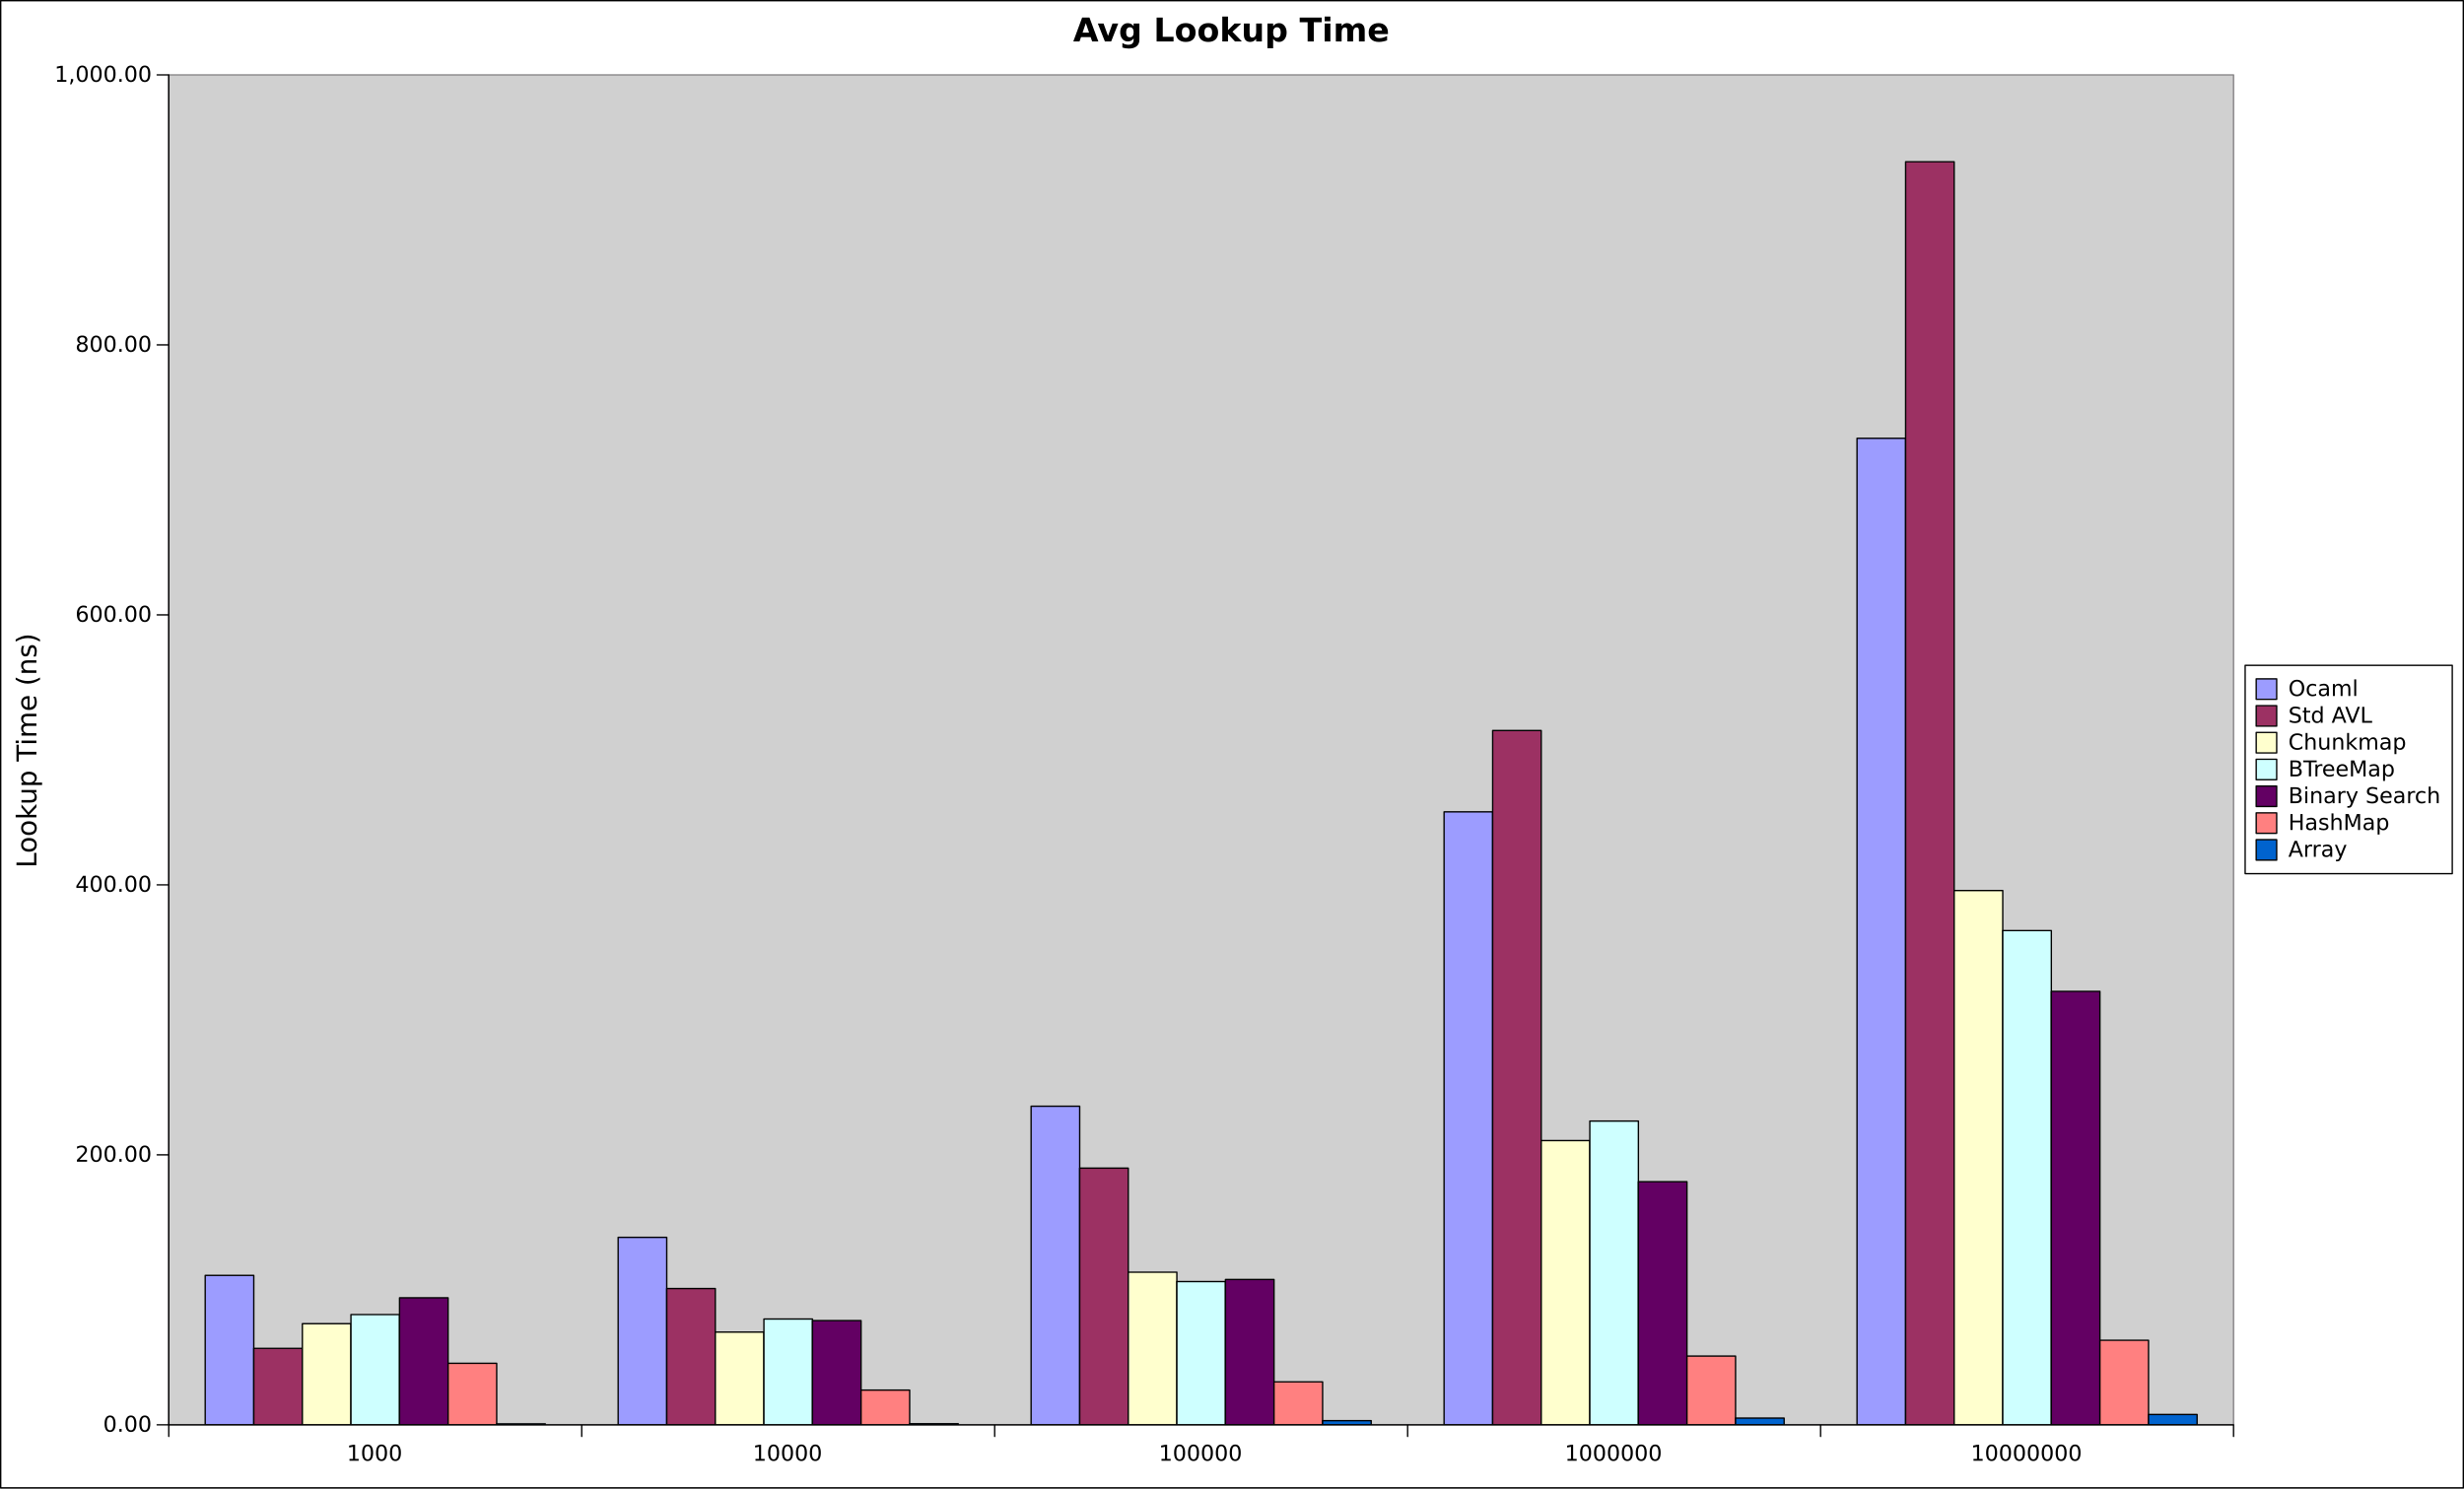 <?xml version="1.0" encoding="UTF-8"?>
<svg xmlns="http://www.w3.org/2000/svg" xmlns:xlink="http://www.w3.org/1999/xlink" width="902pt" height="545pt" viewBox="0 0 902 545" version="1.1">
<rect x="0" y="0" width="902" height="545" fill="#808080" stroke="none"/>
<defs>
<g>
<symbol overflow="visible" id="glyph0-0">
<path style="stroke:none;" d="M 0.406 1.422 L 0.406 -5.641 L 4.406 -5.641 L 4.406 1.422 Z M 0.844 0.969 L 3.953 0.969 L 3.953 -5.188 L 0.844 -5.188 Z M 0.844 0.969 "/>
</symbol>
<symbol overflow="visible" id="glyph0-1">
<path style="stroke:none;" d="M 1 -0.672 L 2.281 -0.672 L 2.281 -5.109 L 0.875 -4.828 L 0.875 -5.547 L 2.281 -5.828 L 3.062 -5.828 L 3.062 -0.672 L 4.359 -0.672 L 4.359 0 L 1 0 Z M 1 -0.672 "/>
</symbol>
<symbol overflow="visible" id="glyph0-2">
<path style="stroke:none;" d="M 2.547 -5.312 C 2.141 -5.312 1.832 -5.109 1.625 -4.703 C 1.426 -4.305 1.328 -3.707 1.328 -2.906 C 1.328 -2.113 1.426 -1.516 1.625 -1.109 C 1.832 -0.711 2.141 -0.516 2.547 -0.516 C 2.953 -0.516 3.254 -0.711 3.453 -1.109 C 3.66 -1.516 3.766 -2.113 3.766 -2.906 C 3.766 -3.707 3.66 -4.305 3.453 -4.703 C 3.254 -5.109 2.953 -5.312 2.547 -5.312 Z M 2.547 -5.938 C 3.203 -5.938 3.703 -5.676 4.047 -5.156 C 4.391 -4.645 4.562 -3.895 4.562 -2.906 C 4.562 -1.926 4.391 -1.176 4.047 -0.656 C 3.703 -0.145 3.203 0.109 2.547 0.109 C 1.891 0.109 1.391 -0.145 1.047 -0.656 C 0.703 -1.176 0.531 -1.926 0.531 -2.906 C 0.531 -3.895 0.703 -4.645 1.047 -5.156 C 1.391 -5.676 1.891 -5.938 2.547 -5.938 Z M 2.547 -5.938 "/>
</symbol>
<symbol overflow="visible" id="glyph0-3">
<path style="stroke:none;" d="M 0.859 -1 L 1.688 -1 L 1.688 0 L 0.859 0 Z M 0.859 -1 "/>
</symbol>
<symbol overflow="visible" id="glyph0-4">
<path style="stroke:none;" d="M 1.531 -0.672 L 4.297 -0.672 L 4.297 0 L 0.594 0 L 0.594 -0.672 C 0.883 -0.973 1.289 -1.383 1.812 -1.906 C 2.332 -2.438 2.656 -2.773 2.781 -2.922 C 3.039 -3.203 3.219 -3.441 3.312 -3.641 C 3.414 -3.836 3.469 -4.031 3.469 -4.219 C 3.469 -4.531 3.359 -4.785 3.141 -4.984 C 2.922 -5.18 2.641 -5.281 2.297 -5.281 C 2.047 -5.281 1.781 -5.234 1.5 -5.141 C 1.227 -5.055 0.938 -4.926 0.625 -4.75 L 0.625 -5.547 C 0.945 -5.68 1.242 -5.781 1.516 -5.844 C 1.797 -5.906 2.051 -5.938 2.281 -5.938 C 2.883 -5.938 3.363 -5.785 3.719 -5.484 C 4.082 -5.18 4.266 -4.781 4.266 -4.281 C 4.266 -4.039 4.219 -3.812 4.125 -3.594 C 4.031 -3.375 3.867 -3.117 3.641 -2.828 C 3.566 -2.754 3.352 -2.535 3 -2.172 C 2.656 -1.816 2.164 -1.316 1.531 -0.672 Z M 1.531 -0.672 "/>
</symbol>
<symbol overflow="visible" id="glyph0-5">
<path style="stroke:none;" d="M 3.031 -5.141 L 1.031 -2.031 L 3.031 -2.031 Z M 2.812 -5.828 L 3.812 -5.828 L 3.812 -2.031 L 4.641 -2.031 L 4.641 -1.375 L 3.812 -1.375 L 3.812 0 L 3.031 0 L 3.031 -1.375 L 0.391 -1.375 L 0.391 -2.141 Z M 2.812 -5.828 "/>
</symbol>
<symbol overflow="visible" id="glyph0-6">
<path style="stroke:none;" d="M 2.641 -3.234 C 2.285 -3.234 2.004 -3.109 1.797 -2.859 C 1.586 -2.617 1.484 -2.289 1.484 -1.875 C 1.484 -1.457 1.586 -1.125 1.797 -0.875 C 2.004 -0.633 2.285 -0.516 2.641 -0.516 C 2.992 -0.516 3.273 -0.633 3.484 -0.875 C 3.691 -1.125 3.797 -1.457 3.797 -1.875 C 3.797 -2.289 3.691 -2.617 3.484 -2.859 C 3.273 -3.109 2.992 -3.234 2.641 -3.234 Z M 4.203 -5.703 L 4.203 -4.984 C 4.004 -5.078 3.805 -5.148 3.609 -5.203 C 3.41 -5.254 3.211 -5.281 3.016 -5.281 C 2.492 -5.281 2.094 -5.102 1.812 -4.75 C 1.539 -4.395 1.383 -3.863 1.344 -3.156 C 1.5 -3.383 1.691 -3.555 1.922 -3.672 C 2.148 -3.797 2.406 -3.859 2.688 -3.859 C 3.27 -3.859 3.734 -3.68 4.078 -3.328 C 4.422 -2.973 4.594 -2.488 4.594 -1.875 C 4.594 -1.27 4.414 -0.785 4.062 -0.422 C 3.707 -0.066 3.234 0.109 2.641 0.109 C 1.961 0.109 1.445 -0.145 1.094 -0.656 C 0.738 -1.176 0.562 -1.926 0.562 -2.906 C 0.562 -3.832 0.781 -4.566 1.219 -5.109 C 1.656 -5.66 2.242 -5.938 2.984 -5.938 C 3.18 -5.938 3.379 -5.914 3.578 -5.875 C 3.773 -5.844 3.984 -5.785 4.203 -5.703 Z M 4.203 -5.703 "/>
</symbol>
<symbol overflow="visible" id="glyph0-7">
<path style="stroke:none;" d="M 2.547 -2.766 C 2.172 -2.766 1.875 -2.664 1.656 -2.469 C 1.445 -2.27 1.344 -1.992 1.344 -1.641 C 1.344 -1.285 1.445 -1.008 1.656 -0.812 C 1.875 -0.613 2.172 -0.516 2.547 -0.516 C 2.922 -0.516 3.211 -0.613 3.422 -0.812 C 3.641 -1.02 3.75 -1.297 3.75 -1.641 C 3.75 -1.992 3.641 -2.27 3.422 -2.469 C 3.211 -2.664 2.922 -2.766 2.547 -2.766 Z M 1.75 -3.109 C 1.414 -3.191 1.156 -3.348 0.969 -3.578 C 0.781 -3.805 0.688 -4.086 0.688 -4.422 C 0.688 -4.891 0.848 -5.258 1.172 -5.531 C 1.504 -5.801 1.961 -5.938 2.547 -5.938 C 3.129 -5.938 3.582 -5.801 3.906 -5.531 C 4.238 -5.258 4.406 -4.891 4.406 -4.422 C 4.406 -4.086 4.312 -3.805 4.125 -3.578 C 3.938 -3.348 3.676 -3.191 3.344 -3.109 C 3.719 -3.016 4.008 -2.836 4.219 -2.578 C 4.438 -2.328 4.547 -2.016 4.547 -1.641 C 4.547 -1.078 4.375 -0.645 4.031 -0.344 C 3.688 -0.039 3.191 0.109 2.547 0.109 C 1.898 0.109 1.406 -0.039 1.062 -0.344 C 0.719 -0.645 0.547 -1.078 0.547 -1.641 C 0.547 -2.016 0.648 -2.328 0.859 -2.578 C 1.078 -2.836 1.375 -3.016 1.75 -3.109 Z M 1.469 -4.359 C 1.469 -4.055 1.562 -3.816 1.75 -3.641 C 1.938 -3.473 2.203 -3.391 2.547 -3.391 C 2.879 -3.391 3.141 -3.473 3.328 -3.641 C 3.523 -3.816 3.625 -4.055 3.625 -4.359 C 3.625 -4.66 3.523 -4.895 3.328 -5.062 C 3.141 -5.227 2.879 -5.312 2.547 -5.312 C 2.203 -5.312 1.938 -5.227 1.75 -5.062 C 1.562 -4.895 1.469 -4.66 1.469 -4.359 Z M 1.469 -4.359 "/>
</symbol>
<symbol overflow="visible" id="glyph0-8">
<path style="stroke:none;" d="M 0.938 -1 L 1.766 -1 L 1.766 -0.328 L 1.125 0.938 L 0.625 0.938 L 0.938 -0.328 Z M 0.938 -1 "/>
</symbol>
<symbol overflow="visible" id="glyph0-9">
<path style="stroke:none;" d="M 3.156 -5.297 C 2.582 -5.297 2.125 -5.082 1.781 -4.656 C 1.445 -4.227 1.281 -3.645 1.281 -2.906 C 1.281 -2.176 1.445 -1.598 1.781 -1.172 C 2.125 -0.742 2.582 -0.531 3.156 -0.531 C 3.727 -0.531 4.18 -0.742 4.516 -1.172 C 4.848 -1.598 5.016 -2.176 5.016 -2.906 C 5.016 -3.645 4.848 -4.227 4.516 -4.656 C 4.18 -5.082 3.727 -5.297 3.156 -5.297 Z M 3.156 -5.938 C 3.969 -5.938 4.617 -5.66 5.109 -5.109 C 5.598 -4.566 5.844 -3.832 5.844 -2.906 C 5.844 -1.988 5.598 -1.254 5.109 -0.703 C 4.617 -0.16 3.969 0.109 3.156 0.109 C 2.332 0.109 1.676 -0.16 1.188 -0.703 C 0.695 -1.254 0.453 -1.988 0.453 -2.906 C 0.453 -3.832 0.695 -4.566 1.188 -5.109 C 1.676 -5.66 2.332 -5.938 3.156 -5.938 Z M 3.156 -5.938 "/>
</symbol>
<symbol overflow="visible" id="glyph0-10">
<path style="stroke:none;" d="M 3.906 -4.203 L 3.906 -3.531 C 3.695 -3.645 3.488 -3.727 3.281 -3.781 C 3.082 -3.844 2.879 -3.875 2.672 -3.875 C 2.203 -3.875 1.836 -3.723 1.578 -3.422 C 1.328 -3.129 1.203 -2.719 1.203 -2.188 C 1.203 -1.656 1.328 -1.238 1.578 -0.938 C 1.836 -0.645 2.203 -0.5 2.672 -0.5 C 2.879 -0.5 3.082 -0.523 3.281 -0.578 C 3.488 -0.641 3.695 -0.723 3.906 -0.828 L 3.906 -0.172 C 3.707 -0.078 3.5 -0.008 3.281 0.031 C 3.062 0.082 2.832 0.109 2.594 0.109 C 1.938 0.109 1.41 -0.094 1.016 -0.5 C 0.629 -0.914 0.438 -1.477 0.438 -2.188 C 0.438 -2.895 0.633 -3.453 1.031 -3.859 C 1.426 -4.273 1.961 -4.484 2.641 -4.484 C 2.859 -4.484 3.07 -4.457 3.281 -4.406 C 3.5 -4.363 3.707 -4.297 3.906 -4.203 Z M 3.906 -4.203 "/>
</symbol>
<symbol overflow="visible" id="glyph0-11">
<path style="stroke:none;" d="M 2.75 -2.203 C 2.164 -2.203 1.758 -2.133 1.531 -2 C 1.312 -1.863 1.203 -1.641 1.203 -1.328 C 1.203 -1.066 1.285 -0.859 1.453 -0.703 C 1.617 -0.555 1.848 -0.484 2.141 -0.484 C 2.535 -0.484 2.852 -0.625 3.094 -0.906 C 3.332 -1.195 3.453 -1.578 3.453 -2.047 L 3.453 -2.203 Z M 4.172 -2.5 L 4.172 0 L 3.453 0 L 3.453 -0.672 C 3.297 -0.398 3.094 -0.203 2.844 -0.078 C 2.602 0.047 2.305 0.109 1.953 0.109 C 1.504 0.109 1.145 -0.016 0.875 -0.266 C 0.613 -0.516 0.484 -0.852 0.484 -1.281 C 0.484 -1.77 0.645 -2.141 0.969 -2.391 C 1.301 -2.641 1.797 -2.766 2.453 -2.766 L 3.453 -2.766 L 3.453 -2.828 C 3.453 -3.16 3.344 -3.414 3.125 -3.594 C 2.914 -3.781 2.613 -3.875 2.219 -3.875 C 1.969 -3.875 1.723 -3.844 1.484 -3.781 C 1.242 -3.719 1.016 -3.629 0.797 -3.516 L 0.797 -4.172 C 1.066 -4.273 1.32 -4.352 1.562 -4.406 C 1.812 -4.457 2.055 -4.484 2.297 -4.484 C 2.922 -4.484 3.391 -4.316 3.703 -3.984 C 4.016 -3.66 4.172 -3.164 4.172 -2.5 Z M 4.172 -2.5 "/>
</symbol>
<symbol overflow="visible" id="glyph0-12">
<path style="stroke:none;" d="M 4.156 -3.531 C 4.344 -3.852 4.562 -4.094 4.812 -4.25 C 5.062 -4.406 5.352 -4.484 5.688 -4.484 C 6.145 -4.484 6.492 -4.32 6.734 -4 C 6.984 -3.688 7.109 -3.234 7.109 -2.641 L 7.109 0 L 6.391 0 L 6.391 -2.625 C 6.391 -3.039 6.316 -3.348 6.172 -3.547 C 6.023 -3.754 5.797 -3.859 5.484 -3.859 C 5.117 -3.859 4.828 -3.734 4.609 -3.484 C 4.391 -3.234 4.281 -2.895 4.281 -2.469 L 4.281 0 L 3.562 0 L 3.562 -2.625 C 3.562 -3.039 3.484 -3.348 3.328 -3.547 C 3.18 -3.754 2.957 -3.859 2.656 -3.859 C 2.281 -3.859 1.984 -3.734 1.766 -3.484 C 1.555 -3.234 1.453 -2.895 1.453 -2.469 L 1.453 0 L 0.734 0 L 0.734 -4.375 L 1.453 -4.375 L 1.453 -3.703 C 1.617 -3.961 1.816 -4.156 2.047 -4.281 C 2.273 -4.414 2.547 -4.484 2.859 -4.484 C 3.172 -4.484 3.438 -4.398 3.656 -4.234 C 3.883 -4.078 4.051 -3.844 4.156 -3.531 Z M 4.156 -3.531 "/>
</symbol>
<symbol overflow="visible" id="glyph0-13">
<path style="stroke:none;" d="M 0.75 -6.078 L 1.469 -6.078 L 1.469 0 L 0.75 0 Z M 0.75 -6.078 "/>
</symbol>
<symbol overflow="visible" id="glyph0-14">
<path style="stroke:none;" d="M 4.281 -5.641 L 4.281 -4.875 C 3.977 -5.02 3.691 -5.125 3.422 -5.188 C 3.16 -5.258 2.91 -5.297 2.672 -5.297 C 2.234 -5.297 1.898 -5.211 1.672 -5.047 C 1.441 -4.879 1.328 -4.645 1.328 -4.344 C 1.328 -4.082 1.398 -3.883 1.547 -3.75 C 1.703 -3.625 2 -3.52 2.438 -3.438 L 2.906 -3.344 C 3.5 -3.227 3.938 -3.031 4.219 -2.75 C 4.5 -2.469 4.641 -2.086 4.641 -1.609 C 4.641 -1.047 4.445 -0.617 4.062 -0.328 C 3.688 -0.035 3.133 0.109 2.406 0.109 C 2.125 0.109 1.828 0.078 1.516 0.016 C 1.203 -0.047 0.879 -0.141 0.547 -0.266 L 0.547 -1.078 C 0.867 -0.891 1.18 -0.75 1.484 -0.656 C 1.797 -0.57 2.102 -0.531 2.406 -0.531 C 2.852 -0.531 3.195 -0.617 3.438 -0.797 C 3.688 -0.973 3.812 -1.223 3.812 -1.547 C 3.812 -1.836 3.723 -2.062 3.547 -2.219 C 3.367 -2.383 3.082 -2.508 2.688 -2.594 L 2.203 -2.688 C 1.609 -2.801 1.18 -2.984 0.922 -3.234 C 0.66 -3.484 0.531 -3.832 0.531 -4.281 C 0.531 -4.789 0.711 -5.191 1.078 -5.484 C 1.441 -5.785 1.941 -5.938 2.578 -5.938 C 2.848 -5.938 3.125 -5.91 3.406 -5.859 C 3.695 -5.816 3.988 -5.742 4.281 -5.641 Z M 4.281 -5.641 "/>
</symbol>
<symbol overflow="visible" id="glyph0-15">
<path style="stroke:none;" d="M 1.469 -5.625 L 1.469 -4.375 L 2.953 -4.375 L 2.953 -3.812 L 1.469 -3.812 L 1.469 -1.438 C 1.469 -1.082 1.516 -0.852 1.609 -0.75 C 1.711 -0.656 1.91 -0.609 2.203 -0.609 L 2.953 -0.609 L 2.953 0 L 2.203 0 C 1.648 0 1.27 -0.102 1.062 -0.312 C 0.852 -0.52 0.75 -0.895 0.75 -1.438 L 0.75 -3.812 L 0.219 -3.812 L 0.219 -4.375 L 0.75 -4.375 L 0.75 -5.625 Z M 1.469 -5.625 "/>
</symbol>
<symbol overflow="visible" id="glyph0-16">
<path style="stroke:none;" d="M 3.641 -3.719 L 3.641 -6.078 L 4.359 -6.078 L 4.359 0 L 3.641 0 L 3.641 -0.656 C 3.484 -0.395 3.289 -0.203 3.062 -0.078 C 2.832 0.047 2.555 0.109 2.234 0.109 C 1.703 0.109 1.27 -0.098 0.938 -0.516 C 0.602 -0.941 0.438 -1.5 0.438 -2.188 C 0.438 -2.875 0.602 -3.426 0.938 -3.844 C 1.27 -4.27 1.703 -4.484 2.234 -4.484 C 2.555 -4.484 2.832 -4.422 3.062 -4.297 C 3.289 -4.172 3.484 -3.977 3.641 -3.719 Z M 1.188 -2.188 C 1.188 -1.656 1.297 -1.238 1.516 -0.938 C 1.734 -0.633 2.031 -0.484 2.406 -0.484 C 2.789 -0.484 3.094 -0.633 3.312 -0.938 C 3.531 -1.238 3.641 -1.656 3.641 -2.188 C 3.641 -2.719 3.531 -3.129 3.312 -3.422 C 3.094 -3.723 2.789 -3.875 2.406 -3.875 C 2.031 -3.875 1.734 -3.723 1.516 -3.422 C 1.297 -3.129 1.188 -2.719 1.188 -2.188 Z M 1.188 -2.188 "/>
</symbol>
<symbol overflow="visible" id="glyph0-17">
<path style="stroke:none;" d=""/>
</symbol>
<symbol overflow="visible" id="glyph0-18">
<path style="stroke:none;" d="M 2.734 -5.062 L 1.672 -2.156 L 3.812 -2.156 Z M 2.297 -5.828 L 3.188 -5.828 L 5.406 0 L 4.594 0 L 4.062 -1.5 L 1.422 -1.5 L 0.891 0 L 0.062 0 Z M 2.297 -5.828 "/>
</symbol>
<symbol overflow="visible" id="glyph0-19">
<path style="stroke:none;" d="M 2.297 0 L 0.062 -5.828 L 0.891 -5.828 L 2.734 -0.922 L 4.594 -5.828 L 5.406 -5.828 L 3.188 0 Z M 2.297 0 "/>
</symbol>
<symbol overflow="visible" id="glyph0-20">
<path style="stroke:none;" d="M 0.781 -5.828 L 1.578 -5.828 L 1.578 -0.672 L 4.422 -0.672 L 4.422 0 L 0.781 0 Z M 0.781 -5.828 "/>
</symbol>
<symbol overflow="visible" id="glyph0-21">
<path style="stroke:none;" d="M 5.156 -5.391 L 5.156 -4.547 C 4.883 -4.797 4.598 -4.984 4.297 -5.109 C 4.004 -5.234 3.688 -5.297 3.344 -5.297 C 2.676 -5.297 2.164 -5.086 1.812 -4.672 C 1.457 -4.266 1.281 -3.676 1.281 -2.906 C 1.281 -2.145 1.457 -1.555 1.812 -1.141 C 2.164 -0.734 2.676 -0.531 3.344 -0.531 C 3.688 -0.531 4.004 -0.594 4.297 -0.719 C 4.598 -0.844 4.883 -1.031 5.156 -1.281 L 5.156 -0.453 C 4.875 -0.266 4.578 -0.125 4.266 -0.031 C 3.961 0.062 3.641 0.109 3.297 0.109 C 2.41 0.109 1.711 -0.16 1.203 -0.703 C 0.703 -1.242 0.453 -1.977 0.453 -2.906 C 0.453 -3.844 0.703 -4.582 1.203 -5.125 C 1.711 -5.664 2.41 -5.938 3.297 -5.938 C 3.648 -5.938 3.977 -5.891 4.281 -5.797 C 4.594 -5.703 4.883 -5.566 5.156 -5.391 Z M 5.156 -5.391 "/>
</symbol>
<symbol overflow="visible" id="glyph0-22">
<path style="stroke:none;" d="M 4.391 -2.641 L 4.391 0 L 3.672 0 L 3.672 -2.625 C 3.672 -3.031 3.586 -3.336 3.422 -3.547 C 3.266 -3.754 3.023 -3.859 2.703 -3.859 C 2.316 -3.859 2.008 -3.734 1.781 -3.484 C 1.562 -3.234 1.453 -2.895 1.453 -2.469 L 1.453 0 L 0.734 0 L 0.734 -6.078 L 1.453 -6.078 L 1.453 -3.703 C 1.617 -3.961 1.816 -4.156 2.047 -4.281 C 2.285 -4.414 2.555 -4.484 2.859 -4.484 C 3.367 -4.484 3.75 -4.328 4 -4.016 C 4.258 -3.703 4.391 -3.242 4.391 -2.641 Z M 4.391 -2.641 "/>
</symbol>
<symbol overflow="visible" id="glyph0-23">
<path style="stroke:none;" d="M 0.688 -1.734 L 0.688 -4.375 L 1.406 -4.375 L 1.406 -1.75 C 1.406 -1.344 1.484 -1.035 1.641 -0.828 C 1.805 -0.617 2.051 -0.516 2.375 -0.516 C 2.758 -0.516 3.062 -0.633 3.281 -0.875 C 3.508 -1.125 3.625 -1.461 3.625 -1.891 L 3.625 -4.375 L 4.344 -4.375 L 4.344 0 L 3.625 0 L 3.625 -0.672 C 3.445 -0.41 3.242 -0.211 3.016 -0.078 C 2.785 0.047 2.52 0.109 2.219 0.109 C 1.719 0.109 1.336 -0.047 1.078 -0.359 C 0.816 -0.672 0.688 -1.129 0.688 -1.734 Z M 2.484 -4.484 Z M 2.484 -4.484 "/>
</symbol>
<symbol overflow="visible" id="glyph0-24">
<path style="stroke:none;" d="M 4.391 -2.641 L 4.391 0 L 3.672 0 L 3.672 -2.625 C 3.672 -3.031 3.586 -3.336 3.422 -3.547 C 3.266 -3.754 3.023 -3.859 2.703 -3.859 C 2.316 -3.859 2.008 -3.734 1.781 -3.484 C 1.562 -3.234 1.453 -2.895 1.453 -2.469 L 1.453 0 L 0.734 0 L 0.734 -4.375 L 1.453 -4.375 L 1.453 -3.703 C 1.617 -3.961 1.816 -4.156 2.047 -4.281 C 2.285 -4.414 2.555 -4.484 2.859 -4.484 C 3.367 -4.484 3.75 -4.328 4 -4.016 C 4.258 -3.703 4.391 -3.242 4.391 -2.641 Z M 4.391 -2.641 "/>
</symbol>
<symbol overflow="visible" id="glyph0-25">
<path style="stroke:none;" d="M 0.734 -6.078 L 1.453 -6.078 L 1.453 -2.484 L 3.594 -4.375 L 4.516 -4.375 L 2.188 -2.328 L 4.609 0 L 3.672 0 L 1.453 -2.141 L 1.453 0 L 0.734 0 Z M 0.734 -6.078 "/>
</symbol>
<symbol overflow="visible" id="glyph0-26">
<path style="stroke:none;" d="M 1.453 -0.656 L 1.453 1.672 L 0.734 1.672 L 0.734 -4.375 L 1.453 -4.375 L 1.453 -3.719 C 1.598 -3.977 1.785 -4.172 2.016 -4.297 C 2.254 -4.422 2.531 -4.484 2.844 -4.484 C 3.375 -4.484 3.805 -4.27 4.141 -3.844 C 4.473 -3.426 4.641 -2.875 4.641 -2.188 C 4.641 -1.5 4.473 -0.941 4.141 -0.516 C 3.805 -0.098 3.375 0.109 2.844 0.109 C 2.531 0.109 2.254 0.047 2.016 -0.078 C 1.785 -0.203 1.598 -0.395 1.453 -0.656 Z M 3.891 -2.188 C 3.891 -2.719 3.781 -3.129 3.562 -3.422 C 3.352 -3.723 3.055 -3.875 2.672 -3.875 C 2.297 -3.875 2 -3.723 1.781 -3.422 C 1.562 -3.129 1.453 -2.719 1.453 -2.188 C 1.453 -1.656 1.562 -1.238 1.781 -0.938 C 2 -0.633 2.297 -0.484 2.672 -0.484 C 3.055 -0.484 3.352 -0.633 3.562 -0.938 C 3.781 -1.238 3.891 -1.656 3.891 -2.188 Z M 3.891 -2.188 "/>
</symbol>
<symbol overflow="visible" id="glyph0-27">
<path style="stroke:none;" d="M 1.578 -2.781 L 1.578 -0.656 L 2.844 -0.656 C 3.27 -0.656 3.582 -0.738 3.781 -0.906 C 3.988 -1.082 4.094 -1.352 4.094 -1.719 C 4.094 -2.082 3.988 -2.348 3.781 -2.516 C 3.582 -2.691 3.27 -2.781 2.844 -2.781 Z M 1.578 -5.188 L 1.578 -3.422 L 2.75 -3.422 C 3.133 -3.422 3.422 -3.492 3.609 -3.641 C 3.797 -3.785 3.891 -4.008 3.891 -4.312 C 3.891 -4.602 3.797 -4.82 3.609 -4.969 C 3.422 -5.113 3.133 -5.188 2.75 -5.188 Z M 0.781 -5.828 L 2.797 -5.828 C 3.398 -5.828 3.863 -5.703 4.188 -5.453 C 4.52 -5.203 4.688 -4.848 4.688 -4.391 C 4.688 -4.035 4.602 -3.75 4.438 -3.531 C 4.27 -3.32 4.023 -3.191 3.703 -3.141 C 4.086 -3.055 4.383 -2.883 4.594 -2.625 C 4.812 -2.363 4.922 -2.035 4.922 -1.641 C 4.922 -1.117 4.742 -0.711 4.391 -0.422 C 4.035 -0.141 3.531 0 2.875 0 L 0.781 0 Z M 0.781 -5.828 "/>
</symbol>
<symbol overflow="visible" id="glyph0-28">
<path style="stroke:none;" d="M -0.031 -5.828 L 4.906 -5.828 L 4.906 -5.172 L 2.844 -5.172 L 2.844 0 L 2.047 0 L 2.047 -5.172 L -0.031 -5.172 Z M -0.031 -5.828 "/>
</symbol>
<symbol overflow="visible" id="glyph0-29">
<path style="stroke:none;" d="M 3.297 -3.703 C 3.211 -3.754 3.125 -3.789 3.031 -3.812 C 2.938 -3.832 2.832 -3.844 2.719 -3.844 C 2.312 -3.844 2 -3.707 1.781 -3.438 C 1.562 -3.176 1.453 -2.801 1.453 -2.312 L 1.453 0 L 0.734 0 L 0.734 -4.375 L 1.453 -4.375 L 1.453 -3.703 C 1.598 -3.961 1.789 -4.156 2.031 -4.281 C 2.281 -4.414 2.578 -4.484 2.922 -4.484 C 2.973 -4.484 3.023 -4.477 3.078 -4.469 C 3.141 -4.469 3.207 -4.457 3.281 -4.438 Z M 3.297 -3.703 "/>
</symbol>
<symbol overflow="visible" id="glyph0-30">
<path style="stroke:none;" d="M 4.5 -2.375 L 4.5 -2.016 L 1.188 -2.016 C 1.219 -1.523 1.367 -1.148 1.641 -0.891 C 1.91 -0.629 2.281 -0.5 2.75 -0.5 C 3.031 -0.5 3.301 -0.531 3.562 -0.594 C 3.82 -0.664 4.078 -0.77 4.328 -0.906 L 4.328 -0.219 C 4.066 -0.113 3.801 -0.035 3.531 0.016 C 3.258 0.078 2.988 0.109 2.719 0.109 C 2.02 0.109 1.461 -0.094 1.047 -0.5 C 0.641 -0.906 0.438 -1.453 0.438 -2.141 C 0.438 -2.859 0.629 -3.426 1.016 -3.844 C 1.41 -4.27 1.938 -4.484 2.594 -4.484 C 3.176 -4.484 3.641 -4.289 3.984 -3.906 C 4.328 -3.531 4.5 -3.02 4.5 -2.375 Z M 3.781 -2.578 C 3.77 -2.973 3.656 -3.285 3.438 -3.516 C 3.227 -3.754 2.945 -3.875 2.594 -3.875 C 2.195 -3.875 1.875 -3.758 1.625 -3.531 C 1.383 -3.301 1.25 -2.984 1.219 -2.578 Z M 3.781 -2.578 "/>
</symbol>
<symbol overflow="visible" id="glyph0-31">
<path style="stroke:none;" d="M 0.781 -5.828 L 1.969 -5.828 L 3.453 -1.859 L 4.953 -5.828 L 6.125 -5.828 L 6.125 0 L 5.359 0 L 5.359 -5.125 L 3.844 -1.125 L 3.062 -1.125 L 1.547 -5.125 L 1.547 0 L 0.781 0 Z M 0.781 -5.828 "/>
</symbol>
<symbol overflow="visible" id="glyph0-32">
<path style="stroke:none;" d="M 0.75 -4.375 L 1.469 -4.375 L 1.469 0 L 0.75 0 Z M 0.75 -6.078 L 1.469 -6.078 L 1.469 -5.172 L 0.75 -5.172 Z M 0.75 -6.078 "/>
</symbol>
<symbol overflow="visible" id="glyph0-33">
<path style="stroke:none;" d="M 2.578 0.406 C 2.367 0.926 2.164 1.266 1.969 1.422 C 1.781 1.586 1.523 1.672 1.203 1.672 L 0.641 1.672 L 0.641 1.062 L 1.062 1.062 C 1.258 1.062 1.41 1.016 1.516 0.922 C 1.629 0.828 1.75 0.609 1.875 0.266 L 2.016 -0.078 L 0.234 -4.375 L 1 -4.375 L 2.375 -0.953 L 3.734 -4.375 L 4.5 -4.375 Z M 2.578 0.406 "/>
</symbol>
<symbol overflow="visible" id="glyph0-34">
<path style="stroke:none;" d="M 0.781 -5.828 L 1.578 -5.828 L 1.578 -3.438 L 4.438 -3.438 L 4.438 -5.828 L 5.234 -5.828 L 5.234 0 L 4.438 0 L 4.438 -2.781 L 1.578 -2.781 L 1.578 0 L 0.781 0 Z M 0.781 -5.828 "/>
</symbol>
<symbol overflow="visible" id="glyph0-35">
<path style="stroke:none;" d="M 3.547 -4.25 L 3.547 -3.562 C 3.336 -3.664 3.125 -3.742 2.906 -3.797 C 2.688 -3.848 2.461 -3.875 2.234 -3.875 C 1.879 -3.875 1.609 -3.816 1.422 -3.703 C 1.242 -3.598 1.156 -3.438 1.156 -3.219 C 1.156 -3.051 1.219 -2.922 1.344 -2.828 C 1.477 -2.734 1.738 -2.645 2.125 -2.562 L 2.375 -2.5 C 2.883 -2.395 3.242 -2.242 3.453 -2.047 C 3.672 -1.848 3.781 -1.566 3.781 -1.203 C 3.781 -0.797 3.617 -0.473 3.297 -0.234 C 2.973 -0.004 2.531 0.109 1.969 0.109 C 1.738 0.109 1.492 0.082 1.234 0.031 C 0.984 -0.008 0.719 -0.07 0.438 -0.156 L 0.438 -0.906 C 0.695 -0.77 0.957 -0.664 1.219 -0.594 C 1.477 -0.52 1.734 -0.484 1.984 -0.484 C 2.328 -0.484 2.586 -0.539 2.766 -0.656 C 2.953 -0.781 3.047 -0.945 3.047 -1.156 C 3.047 -1.352 2.977 -1.504 2.844 -1.609 C 2.707 -1.711 2.422 -1.812 1.984 -1.906 L 1.734 -1.969 C 1.285 -2.062 0.961 -2.203 0.766 -2.391 C 0.566 -2.586 0.469 -2.852 0.469 -3.188 C 0.469 -3.602 0.613 -3.922 0.906 -4.141 C 1.195 -4.367 1.609 -4.484 2.141 -4.484 C 2.41 -4.484 2.66 -4.461 2.891 -4.422 C 3.129 -4.379 3.348 -4.32 3.547 -4.25 Z M 3.547 -4.25 "/>
</symbol>
<symbol overflow="visible" id="glyph1-0">
<path style="stroke:none;" d="M 1.766 -0.5 L -7.047 -0.5 L -7.047 -5.5 L 1.766 -5.5 Z M 1.219 -1.062 L 1.219 -4.938 L -6.484 -4.938 L -6.484 -1.062 Z M 1.219 -1.062 "/>
</symbol>
<symbol overflow="visible" id="glyph1-1">
<path style="stroke:none;" d="M -7.297 -0.984 L -7.297 -1.969 L -0.828 -1.969 L -0.828 -5.516 L 0 -5.516 L 0 -0.984 Z M -7.297 -0.984 "/>
</symbol>
<symbol overflow="visible" id="glyph1-2">
<path style="stroke:none;" d="M -4.844 -3.062 C -4.844 -2.582 -4.656 -2.203 -4.281 -1.922 C -3.906 -1.641 -3.391 -1.5 -2.734 -1.5 C -2.078 -1.5 -1.562 -1.633 -1.188 -1.906 C -0.812 -2.188 -0.625 -2.57 -0.625 -3.062 C -0.625 -3.539 -0.812 -3.922 -1.188 -4.203 C -1.562 -4.484 -2.078 -4.625 -2.734 -4.625 C -3.379 -4.625 -3.891 -4.484 -4.266 -4.203 C -4.648 -3.922 -4.844 -3.539 -4.844 -3.062 Z M -5.594 -3.062 C -5.594 -3.844 -5.336 -4.457 -4.828 -4.906 C -4.328 -5.352 -3.629 -5.578 -2.734 -5.578 C -1.836 -5.578 -1.133 -5.352 -0.625 -4.906 C -0.113 -4.457 0.141 -3.844 0.141 -3.062 C 0.141 -2.281 -0.113 -1.664 -0.625 -1.219 C -1.133 -0.77 -1.836 -0.547 -2.734 -0.547 C -3.629 -0.547 -4.328 -0.77 -4.828 -1.219 C -5.336 -1.664 -5.594 -2.281 -5.594 -3.062 Z M -5.594 -3.062 "/>
</symbol>
<symbol overflow="visible" id="glyph1-3">
<path style="stroke:none;" d="M -7.594 -0.906 L -7.594 -1.812 L -3.109 -1.812 L -5.469 -4.5 L -5.469 -5.641 L -2.906 -2.734 L 0 -5.766 L 0 -4.594 L -2.672 -1.812 L 0 -1.812 L 0 -0.906 Z M -7.594 -0.906 "/>
</symbol>
<symbol overflow="visible" id="glyph1-4">
<path style="stroke:none;" d="M -2.156 -0.844 L -5.469 -0.844 L -5.469 -1.75 L -2.188 -1.75 C -1.676 -1.75 -1.289 -1.848 -1.031 -2.047 C -0.77 -2.254 -0.641 -2.555 -0.641 -2.953 C -0.641 -3.441 -0.789 -3.828 -1.094 -4.109 C -1.406 -4.391 -1.832 -4.531 -2.375 -4.531 L -5.469 -4.531 L -5.469 -5.438 L 0 -5.438 L 0 -4.531 L -0.844 -4.531 C -0.508 -4.312 -0.258 -4.055 -0.094 -3.766 C 0.062 -3.484 0.141 -3.148 0.141 -2.766 C 0.141 -2.141 -0.051 -1.66 -0.438 -1.328 C -0.832 -1.004 -1.406 -0.844 -2.156 -0.844 Z M -5.594 -3.109 Z M -5.594 -3.109 "/>
</symbol>
<symbol overflow="visible" id="glyph1-5">
<path style="stroke:none;" d="M -0.828 -1.812 L 2.078 -1.812 L 2.078 -0.906 L -5.469 -0.906 L -5.469 -1.812 L -4.641 -1.812 C -4.961 -2 -5.203 -2.234 -5.359 -2.516 C -5.516 -2.805 -5.594 -3.156 -5.594 -3.562 C -5.594 -4.227 -5.328 -4.766 -4.797 -5.172 C -4.273 -5.586 -3.586 -5.797 -2.734 -5.797 C -1.867 -5.797 -1.172 -5.586 -0.641 -5.172 C -0.117 -4.766 0.141 -4.227 0.141 -3.562 C 0.141 -3.156 0.062 -2.805 -0.094 -2.516 C -0.25 -2.234 -0.492 -2 -0.828 -1.812 Z M -2.734 -4.875 C -3.391 -4.875 -3.906 -4.734 -4.281 -4.453 C -4.656 -4.18 -4.844 -3.812 -4.844 -3.344 C -4.844 -2.863 -4.656 -2.488 -4.281 -2.219 C -3.906 -1.945 -3.391 -1.812 -2.734 -1.812 C -2.066 -1.812 -1.547 -1.945 -1.172 -2.219 C -0.797 -2.488 -0.609 -2.863 -0.609 -3.344 C -0.609 -3.812 -0.797 -4.18 -1.172 -4.453 C -1.547 -4.734 -2.066 -4.875 -2.734 -4.875 Z M -2.734 -4.875 "/>
</symbol>
<symbol overflow="visible" id="glyph1-6">
<path style="stroke:none;" d=""/>
</symbol>
<symbol overflow="visible" id="glyph1-7">
<path style="stroke:none;" d="M -7.297 0.031 L -7.297 -6.141 L -6.453 -6.141 L -6.453 -3.547 L 0 -3.547 L 0 -2.562 L -6.453 -2.562 L -6.453 0.031 Z M -7.297 0.031 "/>
</symbol>
<symbol overflow="visible" id="glyph1-8">
<path style="stroke:none;" d="M -5.469 -0.938 L -5.469 -1.844 L 0 -1.844 L 0 -0.938 Z M -7.594 -0.938 L -7.594 -1.844 L -6.453 -1.844 L -6.453 -0.938 Z M -7.594 -0.938 "/>
</symbol>
<symbol overflow="visible" id="glyph1-9">
<path style="stroke:none;" d="M -4.422 -5.203 C -4.828 -5.422 -5.125 -5.688 -5.312 -6 C -5.5 -6.312 -5.594 -6.68 -5.594 -7.109 C -5.594 -7.68 -5.395 -8.117 -5 -8.422 C -4.602 -8.734 -4.035 -8.891 -3.297 -8.891 L 0 -8.891 L 0 -7.984 L -3.266 -7.984 C -3.797 -7.984 -4.188 -7.891 -4.438 -7.703 C -4.688 -7.523 -4.812 -7.242 -4.812 -6.859 C -4.812 -6.391 -4.656 -6.02 -4.344 -5.75 C -4.039 -5.488 -3.625 -5.359 -3.094 -5.359 L 0 -5.359 L 0 -4.453 L -3.266 -4.453 C -3.797 -4.453 -4.188 -4.359 -4.438 -4.172 C -4.688 -3.984 -4.812 -3.695 -4.812 -3.312 C -4.812 -2.852 -4.656 -2.488 -4.344 -2.219 C -4.039 -1.945 -3.625 -1.812 -3.094 -1.812 L 0 -1.812 L 0 -0.906 L -5.469 -0.906 L -5.469 -1.812 L -4.625 -1.812 C -4.957 -2.02 -5.203 -2.266 -5.359 -2.547 C -5.516 -2.836 -5.594 -3.176 -5.594 -3.562 C -5.594 -3.969 -5.492 -4.305 -5.297 -4.578 C -5.098 -4.859 -4.805 -5.066 -4.422 -5.203 Z M -4.422 -5.203 "/>
</symbol>
<symbol overflow="visible" id="glyph1-10">
<path style="stroke:none;" d="M -2.953 -5.625 L -2.516 -5.625 L -2.516 -1.484 C -1.898 -1.523 -1.43 -1.711 -1.109 -2.047 C -0.785 -2.379 -0.625 -2.844 -0.625 -3.438 C -0.625 -3.781 -0.664 -4.113 -0.75 -4.438 C -0.832 -4.77 -0.957 -5.094 -1.125 -5.406 L -0.281 -5.406 C -0.145 -5.082 -0.039 -4.75 0.031 -4.406 C 0.102 -4.07 0.141 -3.734 0.141 -3.391 C 0.141 -2.516 -0.109 -1.82 -0.609 -1.312 C -1.117 -0.801 -1.812 -0.547 -2.688 -0.547 C -3.582 -0.547 -4.289 -0.785 -4.812 -1.266 C -5.332 -1.754 -5.594 -2.41 -5.594 -3.234 C -5.594 -3.973 -5.359 -4.555 -4.891 -4.984 C -4.422 -5.41 -3.773 -5.625 -2.953 -5.625 Z M -3.219 -4.719 C -3.707 -4.719 -4.098 -4.582 -4.391 -4.312 C -4.691 -4.039 -4.844 -3.688 -4.844 -3.25 C -4.844 -2.738 -4.695 -2.332 -4.406 -2.031 C -4.125 -1.738 -3.727 -1.566 -3.219 -1.516 Z M -3.219 -4.719 "/>
</symbol>
<symbol overflow="visible" id="glyph1-11">
<path style="stroke:none;" d="M -7.594 -3.094 C -6.844 -2.664 -6.098 -2.344 -5.359 -2.125 C -4.629 -1.914 -3.891 -1.812 -3.141 -1.812 C -2.391 -1.812 -1.645 -1.914 -0.906 -2.125 C -0.164 -2.344 0.57 -2.664 1.312 -3.094 L 1.312 -2.312 C 0.551 -1.832 -0.195 -1.469 -0.938 -1.219 C -1.676 -0.977 -2.41 -0.859 -3.141 -0.859 C -3.867 -0.859 -4.598 -0.977 -5.328 -1.219 C -6.066 -1.457 -6.82 -1.82 -7.594 -2.312 Z M -7.594 -3.094 "/>
</symbol>
<symbol overflow="visible" id="glyph1-12">
<path style="stroke:none;" d="M -3.297 -5.484 L 0 -5.484 L 0 -4.594 L -3.266 -4.594 C -3.785 -4.594 -4.172 -4.488 -4.422 -4.281 C -4.68 -4.082 -4.812 -3.781 -4.812 -3.375 C -4.812 -2.895 -4.656 -2.516 -4.344 -2.234 C -4.039 -1.953 -3.625 -1.812 -3.094 -1.812 L 0 -1.812 L 0 -0.906 L -5.469 -0.906 L -5.469 -1.812 L -4.625 -1.812 C -4.945 -2.031 -5.188 -2.285 -5.344 -2.578 C -5.508 -2.867 -5.594 -3.203 -5.594 -3.578 C -5.594 -4.203 -5.398 -4.676 -5.016 -5 C -4.629 -5.32 -4.055 -5.484 -3.297 -5.484 Z M -3.297 -5.484 "/>
</symbol>
<symbol overflow="visible" id="glyph1-13">
<path style="stroke:none;" d="M -5.312 -4.422 L -4.453 -4.422 C -4.586 -4.172 -4.688 -3.91 -4.75 -3.641 C -4.812 -3.367 -4.844 -3.082 -4.844 -2.781 C -4.844 -2.344 -4.773 -2.008 -4.641 -1.781 C -4.504 -1.562 -4.301 -1.453 -4.031 -1.453 C -3.82 -1.453 -3.656 -1.531 -3.531 -1.688 C -3.414 -1.844 -3.305 -2.164 -3.203 -2.656 L -3.125 -2.953 C -2.988 -3.598 -2.797 -4.051 -2.547 -4.312 C -2.297 -4.582 -1.953 -4.719 -1.516 -4.719 C -1.004 -4.719 -0.598 -4.516 -0.297 -4.109 C -0.004 -3.711 0.141 -3.164 0.141 -2.469 C 0.141 -2.164 0.109 -1.852 0.047 -1.531 C -0.004 -1.219 -0.086 -0.891 -0.203 -0.547 L -1.125 -0.547 C -0.957 -0.879 -0.828 -1.203 -0.734 -1.516 C -0.648 -1.836 -0.609 -2.16 -0.609 -2.484 C -0.609 -2.898 -0.68 -3.223 -0.828 -3.453 C -0.973 -3.68 -1.176 -3.797 -1.438 -3.797 C -1.688 -3.797 -1.875 -3.711 -2 -3.547 C -2.133 -3.391 -2.258 -3.031 -2.375 -2.469 L -2.453 -2.156 C -2.566 -1.602 -2.742 -1.203 -2.984 -0.953 C -3.234 -0.703 -3.566 -0.578 -3.984 -0.578 C -4.504 -0.578 -4.898 -0.758 -5.172 -1.125 C -5.453 -1.488 -5.594 -2.008 -5.594 -2.688 C -5.594 -3.008 -5.566 -3.316 -5.516 -3.609 C -5.473 -3.91 -5.406 -4.18 -5.312 -4.422 Z M -5.312 -4.422 "/>
</symbol>
<symbol overflow="visible" id="glyph1-14">
<path style="stroke:none;" d="M -7.594 -0.797 L -7.594 -1.578 C -6.82 -2.066 -6.066 -2.43 -5.328 -2.672 C -4.598 -2.922 -3.867 -3.047 -3.141 -3.047 C -2.41 -3.047 -1.676 -2.922 -0.938 -2.672 C -0.195 -2.43 0.551 -2.066 1.312 -1.578 L 1.312 -0.797 C 0.57 -1.234 -0.164 -1.555 -0.906 -1.766 C -1.645 -1.984 -2.391 -2.094 -3.141 -2.094 C -3.891 -2.094 -4.629 -1.984 -5.359 -1.766 C -6.098 -1.555 -6.844 -1.234 -7.594 -0.797 Z M -7.594 -0.797 "/>
</symbol>
<symbol overflow="visible" id="glyph2-0">
<path style="stroke:none;" d="M 0.594 2.125 L 0.594 -8.469 L 6.594 -8.469 L 6.594 2.125 Z M 1.266 1.453 L 5.938 1.453 L 5.938 -7.781 L 1.266 -7.781 Z M 1.266 1.453 "/>
</symbol>
<symbol overflow="visible" id="glyph2-1">
<path style="stroke:none;" d="M 6.406 -1.594 L 2.891 -1.594 L 2.328 0 L 0.062 0 L 3.297 -8.75 L 5.984 -8.75 L 9.234 0 L 6.969 0 Z M 3.453 -3.219 L 5.844 -3.219 L 4.641 -6.703 Z M 3.453 -3.219 "/>
</symbol>
<symbol overflow="visible" id="glyph2-2">
<path style="stroke:none;" d="M 0.188 -6.562 L 2.281 -6.562 L 3.922 -2.031 L 5.547 -6.562 L 7.641 -6.562 L 5.062 0 L 2.766 0 Z M 0.188 -6.562 "/>
</symbol>
<symbol overflow="visible" id="glyph2-3">
<path style="stroke:none;" d="M 5.469 -1.109 C 5.188 -0.734 4.867 -0.453 4.516 -0.266 C 4.172 -0.086 3.77 0 3.312 0 C 2.508 0 1.848 -0.312 1.328 -0.938 C 0.805 -1.57 0.547 -2.379 0.547 -3.359 C 0.547 -4.336 0.805 -5.141 1.328 -5.766 C 1.848 -6.391 2.508 -6.703 3.312 -6.703 C 3.77 -6.703 4.172 -6.613 4.516 -6.438 C 4.867 -6.258 5.188 -5.977 5.469 -5.594 L 5.469 -6.562 L 7.578 -6.562 L 7.578 -0.656 C 7.578 0.395 7.242 1.195 6.578 1.75 C 5.91 2.312 4.945 2.594 3.688 2.594 C 3.281 2.594 2.883 2.562 2.5 2.5 C 2.113 2.438 1.727 2.336 1.344 2.203 L 1.344 0.578 C 1.707 0.785 2.066 0.941 2.422 1.047 C 2.773 1.148 3.129 1.203 3.484 1.203 C 4.172 1.203 4.672 1.051 4.984 0.75 C 5.305 0.445 5.469 -0.02 5.469 -0.656 Z M 4.094 -5.203 C 3.656 -5.203 3.316 -5.039 3.078 -4.719 C 2.836 -4.395 2.719 -3.941 2.719 -3.359 C 2.719 -2.754 2.832 -2.297 3.062 -1.984 C 3.301 -1.68 3.645 -1.531 4.094 -1.531 C 4.531 -1.531 4.867 -1.688 5.109 -2 C 5.348 -2.32 5.469 -2.773 5.469 -3.359 C 5.469 -3.941 5.348 -4.395 5.109 -4.719 C 4.867 -5.039 4.531 -5.203 4.094 -5.203 Z M 4.094 -5.203 "/>
</symbol>
<symbol overflow="visible" id="glyph2-4">
<path style="stroke:none;" d=""/>
</symbol>
<symbol overflow="visible" id="glyph2-5">
<path style="stroke:none;" d="M 1.109 -8.75 L 3.359 -8.75 L 3.359 -1.703 L 7.312 -1.703 L 7.312 0 L 1.109 0 Z M 1.109 -8.75 "/>
</symbol>
<symbol overflow="visible" id="glyph2-6">
<path style="stroke:none;" d="M 4.125 -5.219 C 3.664 -5.219 3.312 -5.051 3.062 -4.719 C 2.82 -4.383 2.703 -3.906 2.703 -3.281 C 2.703 -2.645 2.82 -2.16 3.062 -1.828 C 3.312 -1.492 3.664 -1.328 4.125 -1.328 C 4.582 -1.328 4.93 -1.492 5.172 -1.828 C 5.422 -2.16 5.547 -2.645 5.547 -3.281 C 5.547 -3.906 5.422 -4.383 5.172 -4.719 C 4.93 -5.051 4.582 -5.219 4.125 -5.219 Z M 4.125 -6.719 C 5.258 -6.719 6.145 -6.41 6.781 -5.797 C 7.414 -5.191 7.734 -4.352 7.734 -3.281 C 7.734 -2.195 7.414 -1.348 6.781 -0.734 C 6.145 -0.129 5.258 0.172 4.125 0.172 C 3 0.172 2.113 -0.129 1.469 -0.734 C 0.832 -1.348 0.516 -2.195 0.516 -3.281 C 0.516 -4.352 0.832 -5.191 1.469 -5.797 C 2.113 -6.41 3 -6.719 4.125 -6.719 Z M 4.125 -6.719 "/>
</symbol>
<symbol overflow="visible" id="glyph2-7">
<path style="stroke:none;" d="M 1.016 -9.125 L 3.109 -9.125 L 3.109 -4.156 L 5.516 -6.562 L 7.953 -6.562 L 4.75 -3.547 L 8.203 0 L 5.672 0 L 3.109 -2.734 L 3.109 0 L 1.016 0 Z M 1.016 -9.125 "/>
</symbol>
<symbol overflow="visible" id="glyph2-8">
<path style="stroke:none;" d="M 0.938 -2.562 L 0.938 -6.562 L 3.047 -6.562 L 3.047 -5.906 C 3.047 -5.551 3.039 -5.102 3.031 -4.562 C 3.031 -4.031 3.031 -3.676 3.031 -3.5 C 3.031 -2.969 3.047 -2.582 3.078 -2.344 C 3.109 -2.113 3.156 -1.945 3.219 -1.844 C 3.301 -1.707 3.41 -1.602 3.547 -1.531 C 3.691 -1.457 3.852 -1.422 4.031 -1.422 C 4.469 -1.422 4.812 -1.586 5.062 -1.922 C 5.312 -2.254 5.438 -2.723 5.438 -3.328 L 5.438 -6.562 L 7.531 -6.562 L 7.531 0 L 5.438 0 L 5.438 -0.953 C 5.125 -0.566 4.789 -0.281 4.438 -0.094 C 4.082 0.082 3.691 0.172 3.266 0.172 C 2.504 0.172 1.926 -0.055 1.531 -0.516 C 1.133 -0.984 0.938 -1.664 0.938 -2.562 Z M 0.938 -2.562 "/>
</symbol>
<symbol overflow="visible" id="glyph2-9">
<path style="stroke:none;" d="M 3.109 -0.953 L 3.109 2.5 L 1.016 2.5 L 1.016 -6.562 L 3.109 -6.562 L 3.109 -5.609 C 3.398 -5.984 3.719 -6.258 4.062 -6.438 C 4.414 -6.625 4.82 -6.719 5.281 -6.719 C 6.094 -6.719 6.754 -6.395 7.266 -5.75 C 7.785 -5.113 8.047 -4.289 8.047 -3.281 C 8.047 -2.27 7.785 -1.441 7.266 -0.797 C 6.754 -0.148 6.094 0.172 5.281 0.172 C 4.82 0.172 4.414 0.082 4.062 -0.094 C 3.719 -0.281 3.398 -0.566 3.109 -0.953 Z M 4.5 -5.203 C 4.051 -5.203 3.707 -5.035 3.469 -4.703 C 3.227 -4.367 3.109 -3.895 3.109 -3.281 C 3.109 -2.656 3.227 -2.176 3.469 -1.844 C 3.707 -1.52 4.051 -1.359 4.5 -1.359 C 4.945 -1.359 5.289 -1.52 5.531 -1.844 C 5.77 -2.176 5.891 -2.656 5.891 -3.281 C 5.891 -3.906 5.77 -4.379 5.531 -4.703 C 5.289 -5.035 4.945 -5.203 4.5 -5.203 Z M 4.5 -5.203 "/>
</symbol>
<symbol overflow="visible" id="glyph2-10">
<path style="stroke:none;" d="M 0.062 -8.75 L 8.125 -8.75 L 8.125 -7.047 L 5.219 -7.047 L 5.219 0 L 2.969 0 L 2.969 -7.047 L 0.062 -7.047 Z M 0.062 -8.75 "/>
</symbol>
<symbol overflow="visible" id="glyph2-11">
<path style="stroke:none;" d="M 1.016 -6.562 L 3.109 -6.562 L 3.109 0 L 1.016 0 Z M 1.016 -9.125 L 3.109 -9.125 L 3.109 -7.406 L 1.016 -7.406 Z M 1.016 -9.125 "/>
</symbol>
<symbol overflow="visible" id="glyph2-12">
<path style="stroke:none;" d="M 7.094 -5.469 C 7.352 -5.875 7.664 -6.18 8.031 -6.391 C 8.395 -6.609 8.797 -6.719 9.234 -6.719 C 9.992 -6.719 10.57 -6.484 10.969 -6.016 C 11.363 -5.555 11.562 -4.883 11.562 -4 L 11.562 0 L 9.453 0 L 9.453 -3.422 C 9.453 -3.473 9.453 -3.523 9.453 -3.578 C 9.453 -3.629 9.453 -3.707 9.453 -3.812 C 9.453 -4.281 9.383 -4.617 9.25 -4.828 C 9.113 -5.035 8.895 -5.141 8.594 -5.141 C 8.195 -5.141 7.891 -4.973 7.672 -4.641 C 7.453 -4.316 7.336 -3.844 7.328 -3.219 L 7.328 0 L 5.219 0 L 5.219 -3.422 C 5.219 -4.148 5.156 -4.617 5.031 -4.828 C 4.906 -5.035 4.68 -5.141 4.359 -5.141 C 3.961 -5.141 3.656 -4.973 3.438 -4.641 C 3.219 -4.316 3.109 -3.848 3.109 -3.234 L 3.109 0 L 1 0 L 1 -6.562 L 3.109 -6.562 L 3.109 -5.609 C 3.367 -5.973 3.664 -6.25 4 -6.438 C 4.332 -6.625 4.695 -6.719 5.094 -6.719 C 5.551 -6.719 5.953 -6.609 6.297 -6.391 C 6.648 -6.172 6.914 -5.863 7.094 -5.469 Z M 7.094 -5.469 "/>
</symbol>
<symbol overflow="visible" id="glyph2-13">
<path style="stroke:none;" d="M 7.562 -3.297 L 7.562 -2.703 L 2.656 -2.703 C 2.707 -2.211 2.883 -1.844 3.188 -1.594 C 3.488 -1.344 3.914 -1.219 4.469 -1.219 C 4.906 -1.219 5.352 -1.285 5.812 -1.422 C 6.281 -1.555 6.758 -1.754 7.25 -2.016 L 7.25 -0.406 C 6.75 -0.219 6.25 -0.078 5.75 0.016 C 5.258 0.117 4.766 0.172 4.266 0.172 C 3.078 0.172 2.156 -0.129 1.5 -0.734 C 0.844 -1.336 0.516 -2.188 0.516 -3.281 C 0.516 -4.344 0.836 -5.18 1.484 -5.797 C 2.129 -6.41 3.02 -6.719 4.156 -6.719 C 5.188 -6.719 6.008 -6.406 6.625 -5.781 C 7.25 -5.164 7.562 -4.336 7.562 -3.297 Z M 5.406 -4 C 5.406 -4.395 5.285 -4.711 5.047 -4.953 C 4.816 -5.203 4.516 -5.328 4.141 -5.328 C 3.734 -5.328 3.398 -5.211 3.141 -4.984 C 2.891 -4.754 2.734 -4.426 2.672 -4 Z M 5.406 -4 "/>
</symbol>
</g>
<clipPath id="clip1">
  <path d="M 75 466 L 93 466 L 93 521.672 L 75 521.672 Z M 75 466 "/>
</clipPath>
<clipPath id="clip2">
  <path d="M 74 466 L 94 466 L 94 521.672 L 74 521.672 Z M 74 466 "/>
</clipPath>
<clipPath id="clip3">
  <path d="M 92 493 L 111 493 L 111 521.672 L 92 521.672 Z M 92 493 "/>
</clipPath>
<clipPath id="clip4">
  <path d="M 110 484 L 129 484 L 129 521.672 L 110 521.672 Z M 110 484 "/>
</clipPath>
<clipPath id="clip5">
  <path d="M 128 481 L 147 481 L 147 521.672 L 128 521.672 Z M 128 481 "/>
</clipPath>
<clipPath id="clip6">
  <path d="M 146 475 L 165 475 L 165 521.672 L 146 521.672 Z M 146 475 "/>
</clipPath>
<clipPath id="clip7">
  <path d="M 146 474 L 165 474 L 165 521.672 L 146 521.672 Z M 146 474 "/>
</clipPath>
<clipPath id="clip8">
  <path d="M 164 499 L 182 499 L 182 521.672 L 164 521.672 Z M 164 499 "/>
</clipPath>
<clipPath id="clip9">
  <path d="M 163 498 L 183 498 L 183 521.672 L 163 521.672 Z M 163 498 "/>
</clipPath>
<clipPath id="clip10">
  <path d="M 181 521 L 200 521 L 200 521.672 L 181 521.672 Z M 181 521 "/>
</clipPath>
<clipPath id="clip11">
  <path d="M 226 453 L 245 453 L 245 521.672 L 226 521.672 Z M 226 453 "/>
</clipPath>
<clipPath id="clip12">
  <path d="M 226 452 L 245 452 L 245 521.672 L 226 521.672 Z M 226 452 "/>
</clipPath>
<clipPath id="clip13">
  <path d="M 244 471 L 262 471 L 262 521.672 L 244 521.672 Z M 244 471 "/>
</clipPath>
<clipPath id="clip14">
  <path d="M 243 471 L 263 471 L 263 521.672 L 243 521.672 Z M 243 471 "/>
</clipPath>
<clipPath id="clip15">
  <path d="M 261 487 L 280 487 L 280 521.672 L 261 521.672 Z M 261 487 "/>
</clipPath>
<clipPath id="clip16">
  <path d="M 279 482 L 298 482 L 298 521.672 L 279 521.672 Z M 279 482 "/>
</clipPath>
<clipPath id="clip17">
  <path d="M 297 483 L 316 483 L 316 521.672 L 297 521.672 Z M 297 483 "/>
</clipPath>
<clipPath id="clip18">
  <path d="M 315 508 L 333 508 L 333 521.672 L 315 521.672 Z M 315 508 "/>
</clipPath>
<clipPath id="clip19">
  <path d="M 314 508 L 334 508 L 334 521.672 L 314 521.672 Z M 314 508 "/>
</clipPath>
<clipPath id="clip20">
  <path d="M 333 521 L 351 521 L 351 521.672 L 333 521.672 Z M 333 521 "/>
</clipPath>
<clipPath id="clip21">
  <path d="M 332 521 L 352 521 L 352 521.672 L 332 521.672 Z M 332 521 "/>
</clipPath>
<clipPath id="clip22">
  <path d="M 377 405 L 396 405 L 396 521.672 L 377 521.672 Z M 377 405 "/>
</clipPath>
<clipPath id="clip23">
  <path d="M 377 404 L 396 404 L 396 521.672 L 377 521.672 Z M 377 404 "/>
</clipPath>
<clipPath id="clip24">
  <path d="M 395 427 L 414 427 L 414 521.672 L 395 521.672 Z M 395 427 "/>
</clipPath>
<clipPath id="clip25">
  <path d="M 394 427 L 414 427 L 414 521.672 L 394 521.672 Z M 394 427 "/>
</clipPath>
<clipPath id="clip26">
  <path d="M 413 465 L 431 465 L 431 521.672 L 413 521.672 Z M 413 465 "/>
</clipPath>
<clipPath id="clip27">
  <path d="M 412 465 L 432 465 L 432 521.672 L 412 521.672 Z M 412 465 "/>
</clipPath>
<clipPath id="clip28">
  <path d="M 430 469 L 449 469 L 449 521.672 L 430 521.672 Z M 430 469 "/>
</clipPath>
<clipPath id="clip29">
  <path d="M 430 468 L 449 468 L 449 521.672 L 430 521.672 Z M 430 468 "/>
</clipPath>
<clipPath id="clip30">
  <path d="M 448 468 L 467 468 L 467 521.672 L 448 521.672 Z M 448 468 "/>
</clipPath>
<clipPath id="clip31">
  <path d="M 466 505 L 485 505 L 485 521.672 L 466 521.672 Z M 466 505 "/>
</clipPath>
<clipPath id="clip32">
  <path d="M 484 520 L 502 520 L 502 521.672 L 484 521.672 Z M 484 520 "/>
</clipPath>
<clipPath id="clip33">
  <path d="M 483 519 L 503 519 L 503 521.672 L 483 521.672 Z M 483 519 "/>
</clipPath>
<clipPath id="clip34">
  <path d="M 528 297 L 547 297 L 547 521.672 L 528 521.672 Z M 528 297 "/>
</clipPath>
<clipPath id="clip35">
  <path d="M 528 296 L 547 296 L 547 521.672 L 528 521.672 Z M 528 296 "/>
</clipPath>
<clipPath id="clip36">
  <path d="M 546 267 L 565 267 L 565 521.672 L 546 521.672 Z M 546 267 "/>
</clipPath>
<clipPath id="clip37">
  <path d="M 564 417 L 582 417 L 582 521.672 L 564 521.672 Z M 564 417 "/>
</clipPath>
<clipPath id="clip38">
  <path d="M 563 417 L 583 417 L 583 521.672 L 563 521.672 Z M 563 417 "/>
</clipPath>
<clipPath id="clip39">
  <path d="M 581 410 L 600 410 L 600 521.672 L 581 521.672 Z M 581 410 "/>
</clipPath>
<clipPath id="clip40">
  <path d="M 581 410 L 601 410 L 601 521.672 L 581 521.672 Z M 581 410 "/>
</clipPath>
<clipPath id="clip41">
  <path d="M 599 432 L 618 432 L 618 521.672 L 599 521.672 Z M 599 432 "/>
</clipPath>
<clipPath id="clip42">
  <path d="M 617 496 L 636 496 L 636 521.672 L 617 521.672 Z M 617 496 "/>
</clipPath>
<clipPath id="clip43">
  <path d="M 635 519 L 654 519 L 654 521.672 L 635 521.672 Z M 635 519 "/>
</clipPath>
<clipPath id="clip44">
  <path d="M 635 518 L 654 518 L 654 521.672 L 635 521.672 Z M 635 518 "/>
</clipPath>
<clipPath id="clip45">
  <path d="M 679 160 L 698 160 L 698 521.672 L 679 521.672 Z M 679 160 "/>
</clipPath>
<clipPath id="clip46">
  <path d="M 697 59 L 716 59 L 716 521.672 L 697 521.672 Z M 697 59 "/>
</clipPath>
<clipPath id="clip47">
  <path d="M 697 58 L 716 58 L 716 521.672 L 697 521.672 Z M 697 58 "/>
</clipPath>
<clipPath id="clip48">
  <path d="M 715 326 L 734 326 L 734 521.672 L 715 521.672 Z M 715 326 "/>
</clipPath>
<clipPath id="clip49">
  <path d="M 715 325 L 734 325 L 734 521.672 L 715 521.672 Z M 715 325 "/>
</clipPath>
<clipPath id="clip50">
  <path d="M 733 340 L 751 340 L 751 521.672 L 733 521.672 Z M 733 340 "/>
</clipPath>
<clipPath id="clip51">
  <path d="M 732 340 L 752 340 L 752 521.672 L 732 521.672 Z M 732 340 "/>
</clipPath>
<clipPath id="clip52">
  <path d="M 750 362 L 769 362 L 769 521.672 L 750 521.672 Z M 750 362 "/>
</clipPath>
<clipPath id="clip53">
  <path d="M 768 490 L 787 490 L 787 521.672 L 768 521.672 Z M 768 490 "/>
</clipPath>
<clipPath id="clip54">
  <path d="M 786 517 L 805 517 L 805 521.672 L 786 521.672 Z M 786 517 "/>
</clipPath>
<clipPath id="clip55">
  <path d="M 825.68 248 L 834 248 L 834 257 L 825.68 257 Z M 825.68 248 "/>
</clipPath>
<clipPath id="clip56">
  <path d="M 825.68 258 L 834 258 L 834 266 L 825.68 266 Z M 825.68 258 "/>
</clipPath>
<clipPath id="clip57">
  <path d="M 825.68 258 L 834 258 L 834 267 L 825.68 267 Z M 825.68 258 "/>
</clipPath>
<clipPath id="clip58">
  <path d="M 825.68 268 L 834 268 L 834 276 L 825.68 276 Z M 825.68 268 "/>
</clipPath>
<clipPath id="clip59">
  <path d="M 825.68 267 L 834 267 L 834 276 L 825.68 276 Z M 825.68 267 "/>
</clipPath>
<clipPath id="clip60">
  <path d="M 825.68 277 L 834 277 L 834 286 L 825.68 286 Z M 825.68 277 "/>
</clipPath>
<clipPath id="clip61">
  <path d="M 825.68 287 L 834 287 L 834 296 L 825.68 296 Z M 825.68 287 "/>
</clipPath>
<clipPath id="clip62">
  <path d="M 825.68 297 L 834 297 L 834 306 L 825.68 306 Z M 825.68 297 "/>
</clipPath>
<clipPath id="clip63">
  <path d="M 825.68 307 L 834 307 L 834 315 L 825.68 315 Z M 825.68 307 "/>
</clipPath>
<clipPath id="clip64">
  <path d="M 825.68 307 L 834 307 L 834 316 L 825.68 316 Z M 825.68 307 "/>
</clipPath>
</defs>
<g id="surface223729">
<path style="fill-rule:nonzero;fill:rgb(100%,100%,100%);fill-opacity:1;stroke-width:0.5;stroke-linecap:round;stroke-linejoin:round;stroke:rgb(0%,0%,0%);stroke-opacity:1;stroke-miterlimit:10;" d="M 0.25 0.25 L 901.75 0.25 L 901.75 544.75 L 0.25 544.75 Z M 0.25 0.25 "/>
<path style="fill-rule:nonzero;fill:rgb(81.569%,81.569%,81.569%);fill-opacity:1;stroke-width:0.5;stroke-linecap:round;stroke-linejoin:round;stroke:rgb(51.765%,50.98%,51.765%);stroke-opacity:1;stroke-miterlimit:10;" d="M 61.781 27.418 L 817.637 27.418 L 817.637 521.672 L 61.781 521.672 Z M 61.781 27.418 "/>
<g clip-path="url(#clip1)" clip-rule="nonzero">
<path style=" stroke:none;fill-rule:nonzero;fill:rgb(61.176%,61.176%,100%);fill-opacity:1;" d="M 75.121 521.672 L 92.902 521.672 L 92.902 466.957 L 75.121 466.957 Z M 75.121 521.672 "/>
</g>
<g clip-path="url(#clip2)" clip-rule="nonzero">
<path style="fill:none;stroke-width:0.5;stroke-linecap:round;stroke-linejoin:round;stroke:rgb(0%,0%,0%);stroke-opacity:1;stroke-miterlimit:10;" d="M 75.121 521.672 L 92.902 521.672 L 92.902 466.957 L 75.121 466.957 Z M 75.121 521.672 "/>
</g>
<g clip-path="url(#clip3)" clip-rule="nonzero">
<path style="fill-rule:nonzero;fill:rgb(61.176%,19.216%,38.824%);fill-opacity:1;stroke-width:0.5;stroke-linecap:round;stroke-linejoin:round;stroke:rgb(0%,0%,0%);stroke-opacity:1;stroke-miterlimit:10;" d="M 92.902 521.672 L 110.688 521.672 L 110.688 493.672 L 92.902 493.672 Z M 92.902 521.672 "/>
</g>
<g clip-path="url(#clip4)" clip-rule="nonzero">
<path style="fill-rule:nonzero;fill:rgb(100%,100%,80.784%);fill-opacity:1;stroke-width:0.5;stroke-linecap:round;stroke-linejoin:round;stroke:rgb(0%,0%,0%);stroke-opacity:1;stroke-miterlimit:10;" d="M 110.688 521.672 L 128.473 521.672 L 128.473 484.633 L 110.688 484.633 Z M 110.688 521.672 "/>
</g>
<g clip-path="url(#clip5)" clip-rule="nonzero">
<path style="fill-rule:nonzero;fill:rgb(80.784%,100%,100%);fill-opacity:1;stroke-width:0.5;stroke-linecap:round;stroke-linejoin:round;stroke:rgb(0%,0%,0%);stroke-opacity:1;stroke-miterlimit:10;" d="M 128.473 521.672 L 146.258 521.672 L 146.258 481.305 L 128.473 481.305 Z M 128.473 521.672 "/>
</g>
<g clip-path="url(#clip6)" clip-rule="nonzero">
<path style=" stroke:none;fill-rule:nonzero;fill:rgb(38.824%,0%,38.824%);fill-opacity:1;" d="M 146.258 521.672 L 164.043 521.672 L 164.043 475.164 L 146.258 475.164 Z M 146.258 521.672 "/>
</g>
<g clip-path="url(#clip7)" clip-rule="nonzero">
<path style="fill:none;stroke-width:0.5;stroke-linecap:round;stroke-linejoin:round;stroke:rgb(0%,0%,0%);stroke-opacity:1;stroke-miterlimit:10;" d="M 146.258 521.672 L 164.043 521.672 L 164.043 475.164 L 146.258 475.164 Z M 146.258 521.672 "/>
</g>
<g clip-path="url(#clip8)" clip-rule="nonzero">
<path style=" stroke:none;fill-rule:nonzero;fill:rgb(100%,50.196%,50.196%);fill-opacity:1;" d="M 164.043 521.672 L 181.828 521.672 L 181.828 499.152 L 164.043 499.152 Z M 164.043 521.672 "/>
</g>
<g clip-path="url(#clip9)" clip-rule="nonzero">
<path style="fill:none;stroke-width:0.5;stroke-linecap:round;stroke-linejoin:round;stroke:rgb(0%,0%,0%);stroke-opacity:1;stroke-miterlimit:10;" d="M 164.043 521.672 L 181.828 521.672 L 181.828 499.152 L 164.043 499.152 Z M 164.043 521.672 "/>
</g>
<g clip-path="url(#clip10)" clip-rule="nonzero">
<path style="fill-rule:nonzero;fill:rgb(0%,38.824%,80.784%);fill-opacity:1;stroke-width:0.5;stroke-linecap:round;stroke-linejoin:round;stroke:rgb(0%,0%,0%);stroke-opacity:1;stroke-miterlimit:10;" d="M 181.828 521.672 L 199.613 521.672 L 199.613 521.309 L 181.828 521.309 Z M 181.828 521.672 "/>
</g>
<g clip-path="url(#clip11)" clip-rule="nonzero">
<path style=" stroke:none;fill-rule:nonzero;fill:rgb(61.176%,61.176%,100%);fill-opacity:1;" d="M 226.289 521.672 L 244.074 521.672 L 244.074 453.027 L 226.289 453.027 Z M 226.289 521.672 "/>
</g>
<g clip-path="url(#clip12)" clip-rule="nonzero">
<path style="fill:none;stroke-width:0.5;stroke-linecap:round;stroke-linejoin:round;stroke:rgb(0%,0%,0%);stroke-opacity:1;stroke-miterlimit:10;" d="M 226.289 521.672 L 244.074 521.672 L 244.074 453.027 L 226.289 453.027 Z M 226.289 521.672 "/>
</g>
<g clip-path="url(#clip13)" clip-rule="nonzero">
<path style=" stroke:none;fill-rule:nonzero;fill:rgb(61.176%,19.216%,38.824%);fill-opacity:1;" d="M 244.074 521.672 L 261.859 521.672 L 261.859 471.762 L 244.074 471.762 Z M 244.074 521.672 "/>
</g>
<g clip-path="url(#clip14)" clip-rule="nonzero">
<path style="fill:none;stroke-width:0.5;stroke-linecap:round;stroke-linejoin:round;stroke:rgb(0%,0%,0%);stroke-opacity:1;stroke-miterlimit:10;" d="M 244.074 521.672 L 261.859 521.672 L 261.859 471.762 L 244.074 471.762 Z M 244.074 521.672 "/>
</g>
<g clip-path="url(#clip15)" clip-rule="nonzero">
<path style="fill-rule:nonzero;fill:rgb(100%,100%,80.784%);fill-opacity:1;stroke-width:0.5;stroke-linecap:round;stroke-linejoin:round;stroke:rgb(0%,0%,0%);stroke-opacity:1;stroke-miterlimit:10;" d="M 261.859 521.672 L 279.645 521.672 L 279.645 487.715 L 261.859 487.715 Z M 261.859 521.672 "/>
</g>
<g clip-path="url(#clip16)" clip-rule="nonzero">
<path style="fill-rule:nonzero;fill:rgb(80.784%,100%,100%);fill-opacity:1;stroke-width:0.5;stroke-linecap:round;stroke-linejoin:round;stroke:rgb(0%,0%,0%);stroke-opacity:1;stroke-miterlimit:10;" d="M 279.645 521.672 L 297.43 521.672 L 297.43 482.93 L 279.645 482.93 Z M 279.645 521.672 "/>
</g>
<g clip-path="url(#clip17)" clip-rule="nonzero">
<path style="fill-rule:nonzero;fill:rgb(38.824%,0%,38.824%);fill-opacity:1;stroke-width:0.5;stroke-linecap:round;stroke-linejoin:round;stroke:rgb(0%,0%,0%);stroke-opacity:1;stroke-miterlimit:10;" d="M 297.43 521.672 L 315.215 521.672 L 315.215 483.504 L 297.43 483.504 Z M 297.43 521.672 "/>
</g>
<g clip-path="url(#clip18)" clip-rule="nonzero">
<path style=" stroke:none;fill-rule:nonzero;fill:rgb(100%,50.196%,50.196%);fill-opacity:1;" d="M 315.215 521.672 L 333 521.672 L 333 508.957 L 315.215 508.957 Z M 315.215 521.672 "/>
</g>
<g clip-path="url(#clip19)" clip-rule="nonzero">
<path style="fill:none;stroke-width:0.5;stroke-linecap:round;stroke-linejoin:round;stroke:rgb(0%,0%,0%);stroke-opacity:1;stroke-miterlimit:10;" d="M 315.215 521.672 L 333 521.672 L 333 508.957 L 315.215 508.957 Z M 315.215 521.672 "/>
</g>
<g clip-path="url(#clip20)" clip-rule="nonzero">
<path style=" stroke:none;fill-rule:nonzero;fill:rgb(0%,38.824%,80.784%);fill-opacity:1;" d="M 333 521.672 L 350.785 521.672 L 350.785 521.27 L 333 521.27 Z M 333 521.672 "/>
</g>
<g clip-path="url(#clip21)" clip-rule="nonzero">
<path style="fill:none;stroke-width:0.5;stroke-linecap:round;stroke-linejoin:round;stroke:rgb(0%,0%,0%);stroke-opacity:1;stroke-miterlimit:10;" d="M 333 521.672 L 350.785 521.672 L 350.785 521.27 L 333 521.27 Z M 333 521.672 "/>
</g>
<g clip-path="url(#clip22)" clip-rule="nonzero">
<path style=" stroke:none;fill-rule:nonzero;fill:rgb(61.176%,61.176%,100%);fill-opacity:1;" d="M 377.461 521.672 L 395.246 521.672 L 395.246 405.02 L 377.461 405.02 Z M 377.461 521.672 "/>
</g>
<g clip-path="url(#clip23)" clip-rule="nonzero">
<path style="fill:none;stroke-width:0.5;stroke-linecap:round;stroke-linejoin:round;stroke:rgb(0%,0%,0%);stroke-opacity:1;stroke-miterlimit:10;" d="M 377.461 521.672 L 395.246 521.672 L 395.246 405.02 L 377.461 405.02 Z M 377.461 521.672 "/>
</g>
<g clip-path="url(#clip24)" clip-rule="nonzero">
<path style=" stroke:none;fill-rule:nonzero;fill:rgb(61.176%,19.216%,38.824%);fill-opacity:1;" d="M 395.246 521.672 L 413.031 521.672 L 413.031 427.684 L 395.246 427.684 Z M 395.246 521.672 "/>
</g>
<g clip-path="url(#clip25)" clip-rule="nonzero">
<path style="fill:none;stroke-width:0.5;stroke-linecap:round;stroke-linejoin:round;stroke:rgb(0%,0%,0%);stroke-opacity:1;stroke-miterlimit:10;" d="M 395.246 521.672 L 413.031 521.672 L 413.031 427.684 L 395.246 427.684 Z M 395.246 521.672 "/>
</g>
<g clip-path="url(#clip26)" clip-rule="nonzero">
<path style=" stroke:none;fill-rule:nonzero;fill:rgb(100%,100%,80.784%);fill-opacity:1;" d="M 413.031 521.672 L 430.816 521.672 L 430.816 465.793 L 413.031 465.793 Z M 413.031 521.672 "/>
</g>
<g clip-path="url(#clip27)" clip-rule="nonzero">
<path style="fill:none;stroke-width:0.5;stroke-linecap:round;stroke-linejoin:round;stroke:rgb(0%,0%,0%);stroke-opacity:1;stroke-miterlimit:10;" d="M 413.031 521.672 L 430.816 521.672 L 430.816 465.793 L 413.031 465.793 Z M 413.031 521.672 "/>
</g>
<g clip-path="url(#clip28)" clip-rule="nonzero">
<path style=" stroke:none;fill-rule:nonzero;fill:rgb(80.784%,100%,100%);fill-opacity:1;" d="M 430.816 521.672 L 448.602 521.672 L 448.602 469.227 L 430.816 469.227 Z M 430.816 521.672 "/>
</g>
<g clip-path="url(#clip29)" clip-rule="nonzero">
<path style="fill:none;stroke-width:0.5;stroke-linecap:round;stroke-linejoin:round;stroke:rgb(0%,0%,0%);stroke-opacity:1;stroke-miterlimit:10;" d="M 430.816 521.672 L 448.602 521.672 L 448.602 469.227 L 430.816 469.227 Z M 430.816 521.672 "/>
</g>
<g clip-path="url(#clip30)" clip-rule="nonzero">
<path style="fill-rule:nonzero;fill:rgb(38.824%,0%,38.824%);fill-opacity:1;stroke-width:0.5;stroke-linecap:round;stroke-linejoin:round;stroke:rgb(0%,0%,0%);stroke-opacity:1;stroke-miterlimit:10;" d="M 448.602 521.672 L 466.387 521.672 L 466.387 468.453 L 448.602 468.453 Z M 448.602 521.672 "/>
</g>
<g clip-path="url(#clip31)" clip-rule="nonzero">
<path style="fill-rule:nonzero;fill:rgb(100%,50.196%,50.196%);fill-opacity:1;stroke-width:0.5;stroke-linecap:round;stroke-linejoin:round;stroke:rgb(0%,0%,0%);stroke-opacity:1;stroke-miterlimit:10;" d="M 466.387 521.672 L 484.172 521.672 L 484.172 505.938 L 466.387 505.938 Z M 466.387 521.672 "/>
</g>
<g clip-path="url(#clip32)" clip-rule="nonzero">
<path style=" stroke:none;fill-rule:nonzero;fill:rgb(0%,38.824%,80.784%);fill-opacity:1;" d="M 484.172 521.672 L 501.957 521.672 L 501.957 520.137 L 484.172 520.137 Z M 484.172 521.672 "/>
</g>
<g clip-path="url(#clip33)" clip-rule="nonzero">
<path style="fill:none;stroke-width:0.5;stroke-linecap:round;stroke-linejoin:round;stroke:rgb(0%,0%,0%);stroke-opacity:1;stroke-miterlimit:10;" d="M 484.172 521.672 L 501.957 521.672 L 501.957 520.137 L 484.172 520.137 Z M 484.172 521.672 "/>
</g>
<g clip-path="url(#clip34)" clip-rule="nonzero">
<path style=" stroke:none;fill-rule:nonzero;fill:rgb(61.176%,61.176%,100%);fill-opacity:1;" d="M 528.633 521.672 L 546.418 521.672 L 546.418 297.242 L 528.633 297.242 Z M 528.633 521.672 "/>
</g>
<g clip-path="url(#clip35)" clip-rule="nonzero">
<path style="fill:none;stroke-width:0.5;stroke-linecap:round;stroke-linejoin:round;stroke:rgb(0%,0%,0%);stroke-opacity:1;stroke-miterlimit:10;" d="M 528.633 521.672 L 546.418 521.672 L 546.418 297.242 L 528.633 297.242 Z M 528.633 521.672 "/>
</g>
<g clip-path="url(#clip36)" clip-rule="nonzero">
<path style="fill-rule:nonzero;fill:rgb(61.176%,19.216%,38.824%);fill-opacity:1;stroke-width:0.5;stroke-linecap:round;stroke-linejoin:round;stroke:rgb(0%,0%,0%);stroke-opacity:1;stroke-miterlimit:10;" d="M 546.418 521.672 L 564.203 521.672 L 564.203 267.457 L 546.418 267.457 Z M 546.418 521.672 "/>
</g>
<g clip-path="url(#clip37)" clip-rule="nonzero">
<path style=" stroke:none;fill-rule:nonzero;fill:rgb(100%,100%,80.784%);fill-opacity:1;" d="M 564.203 521.672 L 581.988 521.672 L 581.988 417.605 L 564.203 417.605 Z M 564.203 521.672 "/>
</g>
<g clip-path="url(#clip38)" clip-rule="nonzero">
<path style="fill:none;stroke-width:0.5;stroke-linecap:round;stroke-linejoin:round;stroke:rgb(0%,0%,0%);stroke-opacity:1;stroke-miterlimit:10;" d="M 564.203 521.672 L 581.988 521.672 L 581.988 417.605 L 564.203 417.605 Z M 564.203 521.672 "/>
</g>
<g clip-path="url(#clip39)" clip-rule="nonzero">
<path style=" stroke:none;fill-rule:nonzero;fill:rgb(80.784%,100%,100%);fill-opacity:1;" d="M 581.988 521.672 L 599.773 521.672 L 599.773 410.449 L 581.988 410.449 Z M 581.988 521.672 "/>
</g>
<g clip-path="url(#clip40)" clip-rule="nonzero">
<path style="fill:none;stroke-width:0.5;stroke-linecap:round;stroke-linejoin:round;stroke:rgb(0%,0%,0%);stroke-opacity:1;stroke-miterlimit:10;" d="M 581.988 521.672 L 599.773 521.672 L 599.773 410.449 L 581.988 410.449 Z M 581.988 521.672 "/>
</g>
<g clip-path="url(#clip41)" clip-rule="nonzero">
<path style="fill-rule:nonzero;fill:rgb(38.824%,0%,38.824%);fill-opacity:1;stroke-width:0.5;stroke-linecap:round;stroke-linejoin:round;stroke:rgb(0%,0%,0%);stroke-opacity:1;stroke-miterlimit:10;" d="M 599.773 521.672 L 617.555 521.672 L 617.555 432.652 L 599.773 432.652 Z M 599.773 521.672 "/>
</g>
<g clip-path="url(#clip42)" clip-rule="nonzero">
<path style="fill-rule:nonzero;fill:rgb(100%,50.196%,50.196%);fill-opacity:1;stroke-width:0.5;stroke-linecap:round;stroke-linejoin:round;stroke:rgb(0%,0%,0%);stroke-opacity:1;stroke-miterlimit:10;" d="M 617.555 521.672 L 635.34 521.672 L 635.34 496.5 L 617.555 496.5 Z M 617.555 521.672 "/>
</g>
<g clip-path="url(#clip43)" clip-rule="nonzero">
<path style=" stroke:none;fill-rule:nonzero;fill:rgb(0%,38.824%,80.784%);fill-opacity:1;" d="M 635.34 521.672 L 653.125 521.672 L 653.125 519.207 L 635.34 519.207 Z M 635.34 521.672 "/>
</g>
<g clip-path="url(#clip44)" clip-rule="nonzero">
<path style="fill:none;stroke-width:0.5;stroke-linecap:round;stroke-linejoin:round;stroke:rgb(0%,0%,0%);stroke-opacity:1;stroke-miterlimit:10;" d="M 635.34 521.672 L 653.125 521.672 L 653.125 519.207 L 635.34 519.207 Z M 635.34 521.672 "/>
</g>
<g clip-path="url(#clip45)" clip-rule="nonzero">
<path style="fill-rule:nonzero;fill:rgb(61.176%,61.176%,100%);fill-opacity:1;stroke-width:0.5;stroke-linecap:round;stroke-linejoin:round;stroke:rgb(0%,0%,0%);stroke-opacity:1;stroke-miterlimit:10;" d="M 679.805 521.672 L 697.59 521.672 L 697.59 160.473 L 679.805 160.473 Z M 679.805 521.672 "/>
</g>
<g clip-path="url(#clip46)" clip-rule="nonzero">
<path style=" stroke:none;fill-rule:nonzero;fill:rgb(61.176%,19.216%,38.824%);fill-opacity:1;" d="M 697.59 521.672 L 715.371 521.672 L 715.371 59.219 L 697.59 59.219 Z M 697.59 521.672 "/>
</g>
<g clip-path="url(#clip47)" clip-rule="nonzero">
<path style="fill:none;stroke-width:0.5;stroke-linecap:round;stroke-linejoin:round;stroke:rgb(0%,0%,0%);stroke-opacity:1;stroke-miterlimit:10;" d="M 697.59 521.672 L 715.371 521.672 L 715.371 59.219 L 697.59 59.219 Z M 697.59 521.672 "/>
</g>
<g clip-path="url(#clip48)" clip-rule="nonzero">
<path style=" stroke:none;fill-rule:nonzero;fill:rgb(100%,100%,80.784%);fill-opacity:1;" d="M 715.371 521.672 L 733.156 521.672 L 733.156 326.047 L 715.371 326.047 Z M 715.371 521.672 "/>
</g>
<g clip-path="url(#clip49)" clip-rule="nonzero">
<path style="fill:none;stroke-width:0.5;stroke-linecap:round;stroke-linejoin:round;stroke:rgb(0%,0%,0%);stroke-opacity:1;stroke-miterlimit:10;" d="M 715.371 521.672 L 733.156 521.672 L 733.156 326.047 L 715.371 326.047 Z M 715.371 521.672 "/>
</g>
<g clip-path="url(#clip50)" clip-rule="nonzero">
<path style=" stroke:none;fill-rule:nonzero;fill:rgb(80.784%,100%,100%);fill-opacity:1;" d="M 733.156 521.672 L 750.941 521.672 L 750.941 340.715 L 733.156 340.715 Z M 733.156 521.672 "/>
</g>
<g clip-path="url(#clip51)" clip-rule="nonzero">
<path style="fill:none;stroke-width:0.5;stroke-linecap:round;stroke-linejoin:round;stroke:rgb(0%,0%,0%);stroke-opacity:1;stroke-miterlimit:10;" d="M 733.156 521.672 L 750.941 521.672 L 750.941 340.715 L 733.156 340.715 Z M 733.156 521.672 "/>
</g>
<g clip-path="url(#clip52)" clip-rule="nonzero">
<path style="fill-rule:nonzero;fill:rgb(38.824%,0%,38.824%);fill-opacity:1;stroke-width:0.5;stroke-linecap:round;stroke-linejoin:round;stroke:rgb(0%,0%,0%);stroke-opacity:1;stroke-miterlimit:10;" d="M 750.941 521.672 L 768.727 521.672 L 768.727 362.965 L 750.941 362.965 Z M 750.941 521.672 "/>
</g>
<g clip-path="url(#clip53)" clip-rule="nonzero">
<path style="fill-rule:nonzero;fill:rgb(100%,50.196%,50.196%);fill-opacity:1;stroke-width:0.5;stroke-linecap:round;stroke-linejoin:round;stroke:rgb(0%,0%,0%);stroke-opacity:1;stroke-miterlimit:10;" d="M 768.727 521.672 L 786.512 521.672 L 786.512 490.715 L 768.727 490.715 Z M 768.727 521.672 "/>
</g>
<g clip-path="url(#clip54)" clip-rule="nonzero">
<path style="fill-rule:nonzero;fill:rgb(0%,38.824%,80.784%);fill-opacity:1;stroke-width:0.5;stroke-linecap:round;stroke-linejoin:round;stroke:rgb(0%,0%,0%);stroke-opacity:1;stroke-miterlimit:10;" d="M 786.512 521.672 L 804.297 521.672 L 804.297 517.883 L 786.512 517.883 Z M 786.512 521.672 "/>
</g>
<path style="fill:none;stroke-width:0.5;stroke-linecap:round;stroke-linejoin:round;stroke:rgb(0%,0%,0%);stroke-opacity:1;stroke-miterlimit:10;" d="M 61.781 521.672 L 817.637 521.672 M 61.781 525.922 L 61.781 521.672 M 212.953 525.922 L 212.953 521.672 M 364.121 525.922 L 364.121 521.672 M 515.293 525.922 L 515.293 521.672 M 666.465 525.922 L 666.465 521.672 M 817.637 525.922 L 817.637 521.672 "/>
<g style="fill:rgb(0%,0%,0%);fill-opacity:1;">
  <use xlink:href="#glyph0-1" x="126.938" y="534.82"/>
  <use xlink:href="#glyph0-2" x="132.027" y="534.82"/>
  <use xlink:href="#glyph0-2" x="137.117" y="534.82"/>
  <use xlink:href="#glyph0-2" x="142.207" y="534.82"/>
</g>
<g style="fill:rgb(0%,0%,0%);fill-opacity:1;">
  <use xlink:href="#glyph0-1" x="275.562" y="534.82"/>
  <use xlink:href="#glyph0-2" x="280.652" y="534.82"/>
  <use xlink:href="#glyph0-2" x="285.742" y="534.82"/>
  <use xlink:href="#glyph0-2" x="290.832" y="534.82"/>
  <use xlink:href="#glyph0-2" x="295.922" y="534.82"/>
</g>
<g style="fill:rgb(0%,0%,0%);fill-opacity:1;">
  <use xlink:href="#glyph0-1" x="424.188" y="534.82"/>
  <use xlink:href="#glyph0-2" x="429.277" y="534.82"/>
  <use xlink:href="#glyph0-2" x="434.367" y="534.82"/>
  <use xlink:href="#glyph0-2" x="439.457" y="534.82"/>
  <use xlink:href="#glyph0-2" x="444.547" y="534.82"/>
  <use xlink:href="#glyph0-2" x="449.637" y="534.82"/>
</g>
<g style="fill:rgb(0%,0%,0%);fill-opacity:1;">
  <use xlink:href="#glyph0-1" x="572.816" y="534.82"/>
  <use xlink:href="#glyph0-2" x="577.906" y="534.82"/>
  <use xlink:href="#glyph0-2" x="582.996" y="534.82"/>
  <use xlink:href="#glyph0-2" x="588.086" y="534.82"/>
  <use xlink:href="#glyph0-2" x="593.176" y="534.82"/>
  <use xlink:href="#glyph0-2" x="598.266" y="534.82"/>
  <use xlink:href="#glyph0-2" x="603.355" y="534.82"/>
</g>
<g style="fill:rgb(0%,0%,0%);fill-opacity:1;">
  <use xlink:href="#glyph0-1" x="721.441" y="534.82"/>
  <use xlink:href="#glyph0-2" x="726.531" y="534.82"/>
  <use xlink:href="#glyph0-2" x="731.621" y="534.82"/>
  <use xlink:href="#glyph0-2" x="736.711" y="534.82"/>
  <use xlink:href="#glyph0-2" x="741.801" y="534.82"/>
  <use xlink:href="#glyph0-2" x="746.891" y="534.82"/>
  <use xlink:href="#glyph0-2" x="751.98" y="534.82"/>
  <use xlink:href="#glyph0-2" x="757.07" y="534.82"/>
</g>
<path style="fill:none;stroke-width:0.5;stroke-linecap:round;stroke-linejoin:round;stroke:rgb(0%,0%,0%);stroke-opacity:1;stroke-miterlimit:10;" d="M 61.781 521.672 L 61.781 27.418 M 57.531 521.672 L 61.781 521.672 M 57.531 422.82 L 61.781 422.82 M 57.531 323.973 L 61.781 323.973 M 57.531 225.121 L 61.781 225.121 M 57.531 126.27 L 61.781 126.27 M 57.531 27.418 L 61.781 27.418 "/>
<g style="fill:rgb(0%,0%,0%);fill-opacity:1;">
  <use xlink:href="#glyph0-2" x="37.746" y="524.191"/>
  <use xlink:href="#glyph0-3" x="42.836" y="524.191"/>
  <use xlink:href="#glyph0-2" x="45.379" y="524.191"/>
  <use xlink:href="#glyph0-2" x="50.469" y="524.191"/>
</g>
<g style="fill:rgb(0%,0%,0%);fill-opacity:1;">
  <use xlink:href="#glyph0-4" x="27.566" y="425.34"/>
  <use xlink:href="#glyph0-2" x="32.656" y="425.34"/>
  <use xlink:href="#glyph0-2" x="37.746" y="425.34"/>
  <use xlink:href="#glyph0-3" x="42.836" y="425.34"/>
  <use xlink:href="#glyph0-2" x="45.379" y="425.34"/>
  <use xlink:href="#glyph0-2" x="50.469" y="425.34"/>
</g>
<g style="fill:rgb(0%,0%,0%);fill-opacity:1;">
  <use xlink:href="#glyph0-5" x="27.566" y="326.492"/>
  <use xlink:href="#glyph0-2" x="32.656" y="326.492"/>
  <use xlink:href="#glyph0-2" x="37.746" y="326.492"/>
  <use xlink:href="#glyph0-3" x="42.836" y="326.492"/>
  <use xlink:href="#glyph0-2" x="45.379" y="326.492"/>
  <use xlink:href="#glyph0-2" x="50.469" y="326.492"/>
</g>
<g style="fill:rgb(0%,0%,0%);fill-opacity:1;">
  <use xlink:href="#glyph0-6" x="27.566" y="227.641"/>
  <use xlink:href="#glyph0-2" x="32.656" y="227.641"/>
  <use xlink:href="#glyph0-2" x="37.746" y="227.641"/>
  <use xlink:href="#glyph0-3" x="42.836" y="227.641"/>
  <use xlink:href="#glyph0-2" x="45.379" y="227.641"/>
  <use xlink:href="#glyph0-2" x="50.469" y="227.641"/>
</g>
<g style="fill:rgb(0%,0%,0%);fill-opacity:1;">
  <use xlink:href="#glyph0-7" x="27.566" y="128.789"/>
  <use xlink:href="#glyph0-2" x="32.656" y="128.789"/>
  <use xlink:href="#glyph0-2" x="37.746" y="128.789"/>
  <use xlink:href="#glyph0-3" x="42.836" y="128.789"/>
  <use xlink:href="#glyph0-2" x="45.379" y="128.789"/>
  <use xlink:href="#glyph0-2" x="50.469" y="128.789"/>
</g>
<g style="fill:rgb(0%,0%,0%);fill-opacity:1;">
  <use xlink:href="#glyph0-1" x="19.934" y="29.938"/>
  <use xlink:href="#glyph0-8" x="25.023" y="29.938"/>
  <use xlink:href="#glyph0-2" x="27.566" y="29.938"/>
  <use xlink:href="#glyph0-2" x="32.656" y="29.938"/>
  <use xlink:href="#glyph0-2" x="37.746" y="29.938"/>
  <use xlink:href="#glyph0-3" x="42.836" y="29.938"/>
  <use xlink:href="#glyph0-2" x="45.379" y="29.938"/>
  <use xlink:href="#glyph0-2" x="50.469" y="29.938"/>
</g>
<g style="fill:rgb(0%,0%,0%);fill-opacity:1;">
  <use xlink:href="#glyph1-1" x="13.325" y="317.785"/>
  <use xlink:href="#glyph1-2" x="13.325" y="312.39"/>
  <use xlink:href="#glyph1-2" x="13.325" y="306.271"/>
  <use xlink:href="#glyph1-3" x="13.325" y="300.153"/>
  <use xlink:href="#glyph1-4" x="13.325" y="294.67"/>
  <use xlink:href="#glyph1-5" x="13.325" y="288.332"/>
  <use xlink:href="#glyph1-6" x="13.325" y="281.984"/>
  <use xlink:href="#glyph1-7" x="13.325" y="278.806"/>
  <use xlink:href="#glyph1-8" x="13.325" y="273.005"/>
  <use xlink:href="#glyph1-9" x="13.325" y="270.227"/>
  <use xlink:href="#glyph1-10" x="13.325" y="260.485"/>
  <use xlink:href="#glyph1-6" x="13.325" y="254.333"/>
  <use xlink:href="#glyph1-11" x="13.325" y="251.154"/>
  <use xlink:href="#glyph1-12" x="13.325" y="247.253"/>
  <use xlink:href="#glyph1-13" x="13.325" y="240.915"/>
  <use xlink:href="#glyph1-14" x="13.325" y="235.705"/>
</g>
<path style="fill-rule:nonzero;fill:rgb(100%,100%,100%);fill-opacity:1;stroke-width:0.5;stroke-linecap:round;stroke-linejoin:round;stroke:rgb(0%,0%,0%);stroke-opacity:1;stroke-miterlimit:10;" d="M 821.887 243.598 L 897.707 243.598 L 897.707 319.871 L 821.887 319.871 Z M 821.887 243.598 "/>
<g clip-path="url(#clip55)" clip-rule="nonzero">
<path style="fill-rule:nonzero;fill:rgb(61.176%,61.176%,100%);fill-opacity:1;stroke-width:0.5;stroke-linecap:round;stroke-linejoin:round;stroke:rgb(0%,0%,0%);stroke-opacity:1;stroke-miterlimit:10;" d="M 825.93 248.547 L 833.43 248.547 L 833.43 256.047 L 825.93 256.047 Z M 825.93 248.547 "/>
</g>
<g style="fill:rgb(0%,0%,0%);fill-opacity:1;">
  <use xlink:href="#glyph0-9" x="837.68" y="254.816"/>
  <use xlink:href="#glyph0-10" x="843.977" y="254.816"/>
  <use xlink:href="#glyph0-11" x="848.375" y="254.816"/>
  <use xlink:href="#glyph0-12" x="853.277" y="254.816"/>
  <use xlink:href="#glyph0-13" x="861.07" y="254.816"/>
</g>
<g clip-path="url(#clip56)" clip-rule="nonzero">
<path style=" stroke:none;fill-rule:nonzero;fill:rgb(61.176%,19.216%,38.824%);fill-opacity:1;" d="M 825.93 258.359 L 833.43 258.359 L 833.43 265.859 L 825.93 265.859 Z M 825.93 258.359 "/>
</g>
<g clip-path="url(#clip57)" clip-rule="nonzero">
<path style="fill:none;stroke-width:0.5;stroke-linecap:round;stroke-linejoin:round;stroke:rgb(0%,0%,0%);stroke-opacity:1;stroke-miterlimit:10;" d="M 825.93 258.359 L 833.43 258.359 L 833.43 265.859 L 825.93 265.859 Z M 825.93 258.359 "/>
</g>
<g style="fill:rgb(0%,0%,0%);fill-opacity:1;">
  <use xlink:href="#glyph0-14" x="837.68" y="264.629"/>
  <use xlink:href="#glyph0-15" x="842.758" y="264.629"/>
  <use xlink:href="#glyph0-16" x="845.895" y="264.629"/>
  <use xlink:href="#glyph0-17" x="850.973" y="264.629"/>
  <use xlink:href="#glyph0-18" x="853.516" y="264.629"/>
  <use xlink:href="#glyph0-19" x="858.477" y="264.629"/>
  <use xlink:href="#glyph0-20" x="863.949" y="264.629"/>
</g>
<g clip-path="url(#clip58)" clip-rule="nonzero">
<path style=" stroke:none;fill-rule:nonzero;fill:rgb(100%,100%,80.784%);fill-opacity:1;" d="M 825.93 268.172 L 833.43 268.172 L 833.43 275.672 L 825.93 275.672 Z M 825.93 268.172 "/>
</g>
<g clip-path="url(#clip59)" clip-rule="nonzero">
<path style="fill:none;stroke-width:0.5;stroke-linecap:round;stroke-linejoin:round;stroke:rgb(0%,0%,0%);stroke-opacity:1;stroke-miterlimit:10;" d="M 825.93 268.172 L 833.43 268.172 L 833.43 275.672 L 825.93 275.672 Z M 825.93 268.172 "/>
</g>
<g style="fill:rgb(0%,0%,0%);fill-opacity:1;">
  <use xlink:href="#glyph0-21" x="837.68" y="274.441"/>
  <use xlink:href="#glyph0-22" x="843.266" y="274.441"/>
  <use xlink:href="#glyph0-23" x="848.336" y="274.441"/>
  <use xlink:href="#glyph0-24" x="853.406" y="274.441"/>
  <use xlink:href="#glyph0-25" x="858.477" y="274.441"/>
  <use xlink:href="#glyph0-12" x="863.109" y="274.441"/>
  <use xlink:href="#glyph0-11" x="870.902" y="274.441"/>
  <use xlink:href="#glyph0-26" x="875.805" y="274.441"/>
</g>
<g clip-path="url(#clip60)" clip-rule="nonzero">
<path style="fill-rule:nonzero;fill:rgb(80.784%,100%,100%);fill-opacity:1;stroke-width:0.5;stroke-linecap:round;stroke-linejoin:round;stroke:rgb(0%,0%,0%);stroke-opacity:1;stroke-miterlimit:10;" d="M 825.93 277.984 L 833.43 277.984 L 833.43 285.484 L 825.93 285.484 Z M 825.93 277.984 "/>
</g>
<g style="fill:rgb(0%,0%,0%);fill-opacity:1;">
  <use xlink:href="#glyph0-27" x="837.68" y="284.254"/>
  <use xlink:href="#glyph0-28" x="843.168" y="284.254"/>
  <use xlink:href="#glyph0-29" x="846.879" y="284.254"/>
  <use xlink:href="#glyph0-30" x="849.992" y="284.254"/>
  <use xlink:href="#glyph0-30" x="854.914" y="284.254"/>
  <use xlink:href="#glyph0-31" x="859.836" y="284.254"/>
  <use xlink:href="#glyph0-11" x="866.738" y="284.254"/>
  <use xlink:href="#glyph0-26" x="871.641" y="284.254"/>
</g>
<g clip-path="url(#clip61)" clip-rule="nonzero">
<path style="fill-rule:nonzero;fill:rgb(38.824%,0%,38.824%);fill-opacity:1;stroke-width:0.5;stroke-linecap:round;stroke-linejoin:round;stroke:rgb(0%,0%,0%);stroke-opacity:1;stroke-miterlimit:10;" d="M 825.93 287.797 L 833.43 287.797 L 833.43 295.297 L 825.93 295.297 Z M 825.93 287.797 "/>
</g>
<g style="fill:rgb(0%,0%,0%);fill-opacity:1;">
  <use xlink:href="#glyph0-27" x="837.68" y="294.066"/>
  <use xlink:href="#glyph0-32" x="843.168" y="294.066"/>
  <use xlink:href="#glyph0-24" x="845.391" y="294.066"/>
  <use xlink:href="#glyph0-11" x="850.461" y="294.066"/>
  <use xlink:href="#glyph0-29" x="855.363" y="294.066"/>
  <use xlink:href="#glyph0-33" x="858.652" y="294.066"/>
  <use xlink:href="#glyph0-17" x="863.387" y="294.066"/>
  <use xlink:href="#glyph0-14" x="865.93" y="294.066"/>
  <use xlink:href="#glyph0-30" x="871.008" y="294.066"/>
  <use xlink:href="#glyph0-11" x="875.93" y="294.066"/>
  <use xlink:href="#glyph0-29" x="880.832" y="294.066"/>
  <use xlink:href="#glyph0-10" x="883.945" y="294.066"/>
  <use xlink:href="#glyph0-22" x="888.344" y="294.066"/>
</g>
<g clip-path="url(#clip62)" clip-rule="nonzero">
<path style="fill-rule:nonzero;fill:rgb(100%,50.196%,50.196%);fill-opacity:1;stroke-width:0.5;stroke-linecap:round;stroke-linejoin:round;stroke:rgb(0%,0%,0%);stroke-opacity:1;stroke-miterlimit:10;" d="M 825.93 297.609 L 833.43 297.609 L 833.43 305.109 L 825.93 305.109 Z M 825.93 297.609 "/>
</g>
<g style="fill:rgb(0%,0%,0%);fill-opacity:1;">
  <use xlink:href="#glyph0-34" x="837.68" y="303.879"/>
  <use xlink:href="#glyph0-11" x="843.695" y="303.879"/>
  <use xlink:href="#glyph0-35" x="848.598" y="303.879"/>
  <use xlink:href="#glyph0-22" x="852.766" y="303.879"/>
  <use xlink:href="#glyph0-31" x="857.836" y="303.879"/>
  <use xlink:href="#glyph0-11" x="864.738" y="303.879"/>
  <use xlink:href="#glyph0-26" x="869.641" y="303.879"/>
</g>
<g clip-path="url(#clip63)" clip-rule="nonzero">
<path style=" stroke:none;fill-rule:nonzero;fill:rgb(0%,38.824%,80.784%);fill-opacity:1;" d="M 825.93 307.422 L 833.43 307.422 L 833.43 314.922 L 825.93 314.922 Z M 825.93 307.422 "/>
</g>
<g clip-path="url(#clip64)" clip-rule="nonzero">
<path style="fill:none;stroke-width:0.5;stroke-linecap:round;stroke-linejoin:round;stroke:rgb(0%,0%,0%);stroke-opacity:1;stroke-miterlimit:10;" d="M 825.93 307.422 L 833.43 307.422 L 833.43 314.922 L 825.93 314.922 Z M 825.93 307.422 "/>
</g>
<g style="fill:rgb(0%,0%,0%);fill-opacity:1;">
  <use xlink:href="#glyph0-18" x="837.68" y="313.691"/>
  <use xlink:href="#glyph0-29" x="843.152" y="313.691"/>
  <use xlink:href="#glyph0-29" x="846.301" y="313.691"/>
  <use xlink:href="#glyph0-11" x="849.59" y="313.691"/>
  <use xlink:href="#glyph0-33" x="854.492" y="313.691"/>
</g>
<g style="fill:rgb(0%,0%,0%);fill-opacity:1;">
  <use xlink:href="#glyph2-1" x="392.844" y="15.182"/>
  <use xlink:href="#glyph2-2" x="401.703" y="15.182"/>
  <use xlink:href="#glyph2-3" x="409.525" y="15.182"/>
  <use xlink:href="#glyph2-4" x="418.115" y="15.182"/>
  <use xlink:href="#glyph2-5" x="422.293" y="15.182"/>
  <use xlink:href="#glyph2-6" x="429.939" y="15.182"/>
  <use xlink:href="#glyph2-6" x="438.184" y="15.182"/>
  <use xlink:href="#glyph2-7" x="446.428" y="15.182"/>
  <use xlink:href="#glyph2-8" x="454.408" y="15.182"/>
  <use xlink:href="#glyph2-9" x="462.951" y="15.182"/>
  <use xlink:href="#glyph2-4" x="471.541" y="15.182"/>
  <use xlink:href="#glyph2-10" x="475.719" y="15.182"/>
  <use xlink:href="#glyph2-11" x="483.904" y="15.182"/>
  <use xlink:href="#glyph2-12" x="488.018" y="15.182"/>
  <use xlink:href="#glyph2-13" x="500.521" y="15.182"/>
</g>
</g>
</svg>
